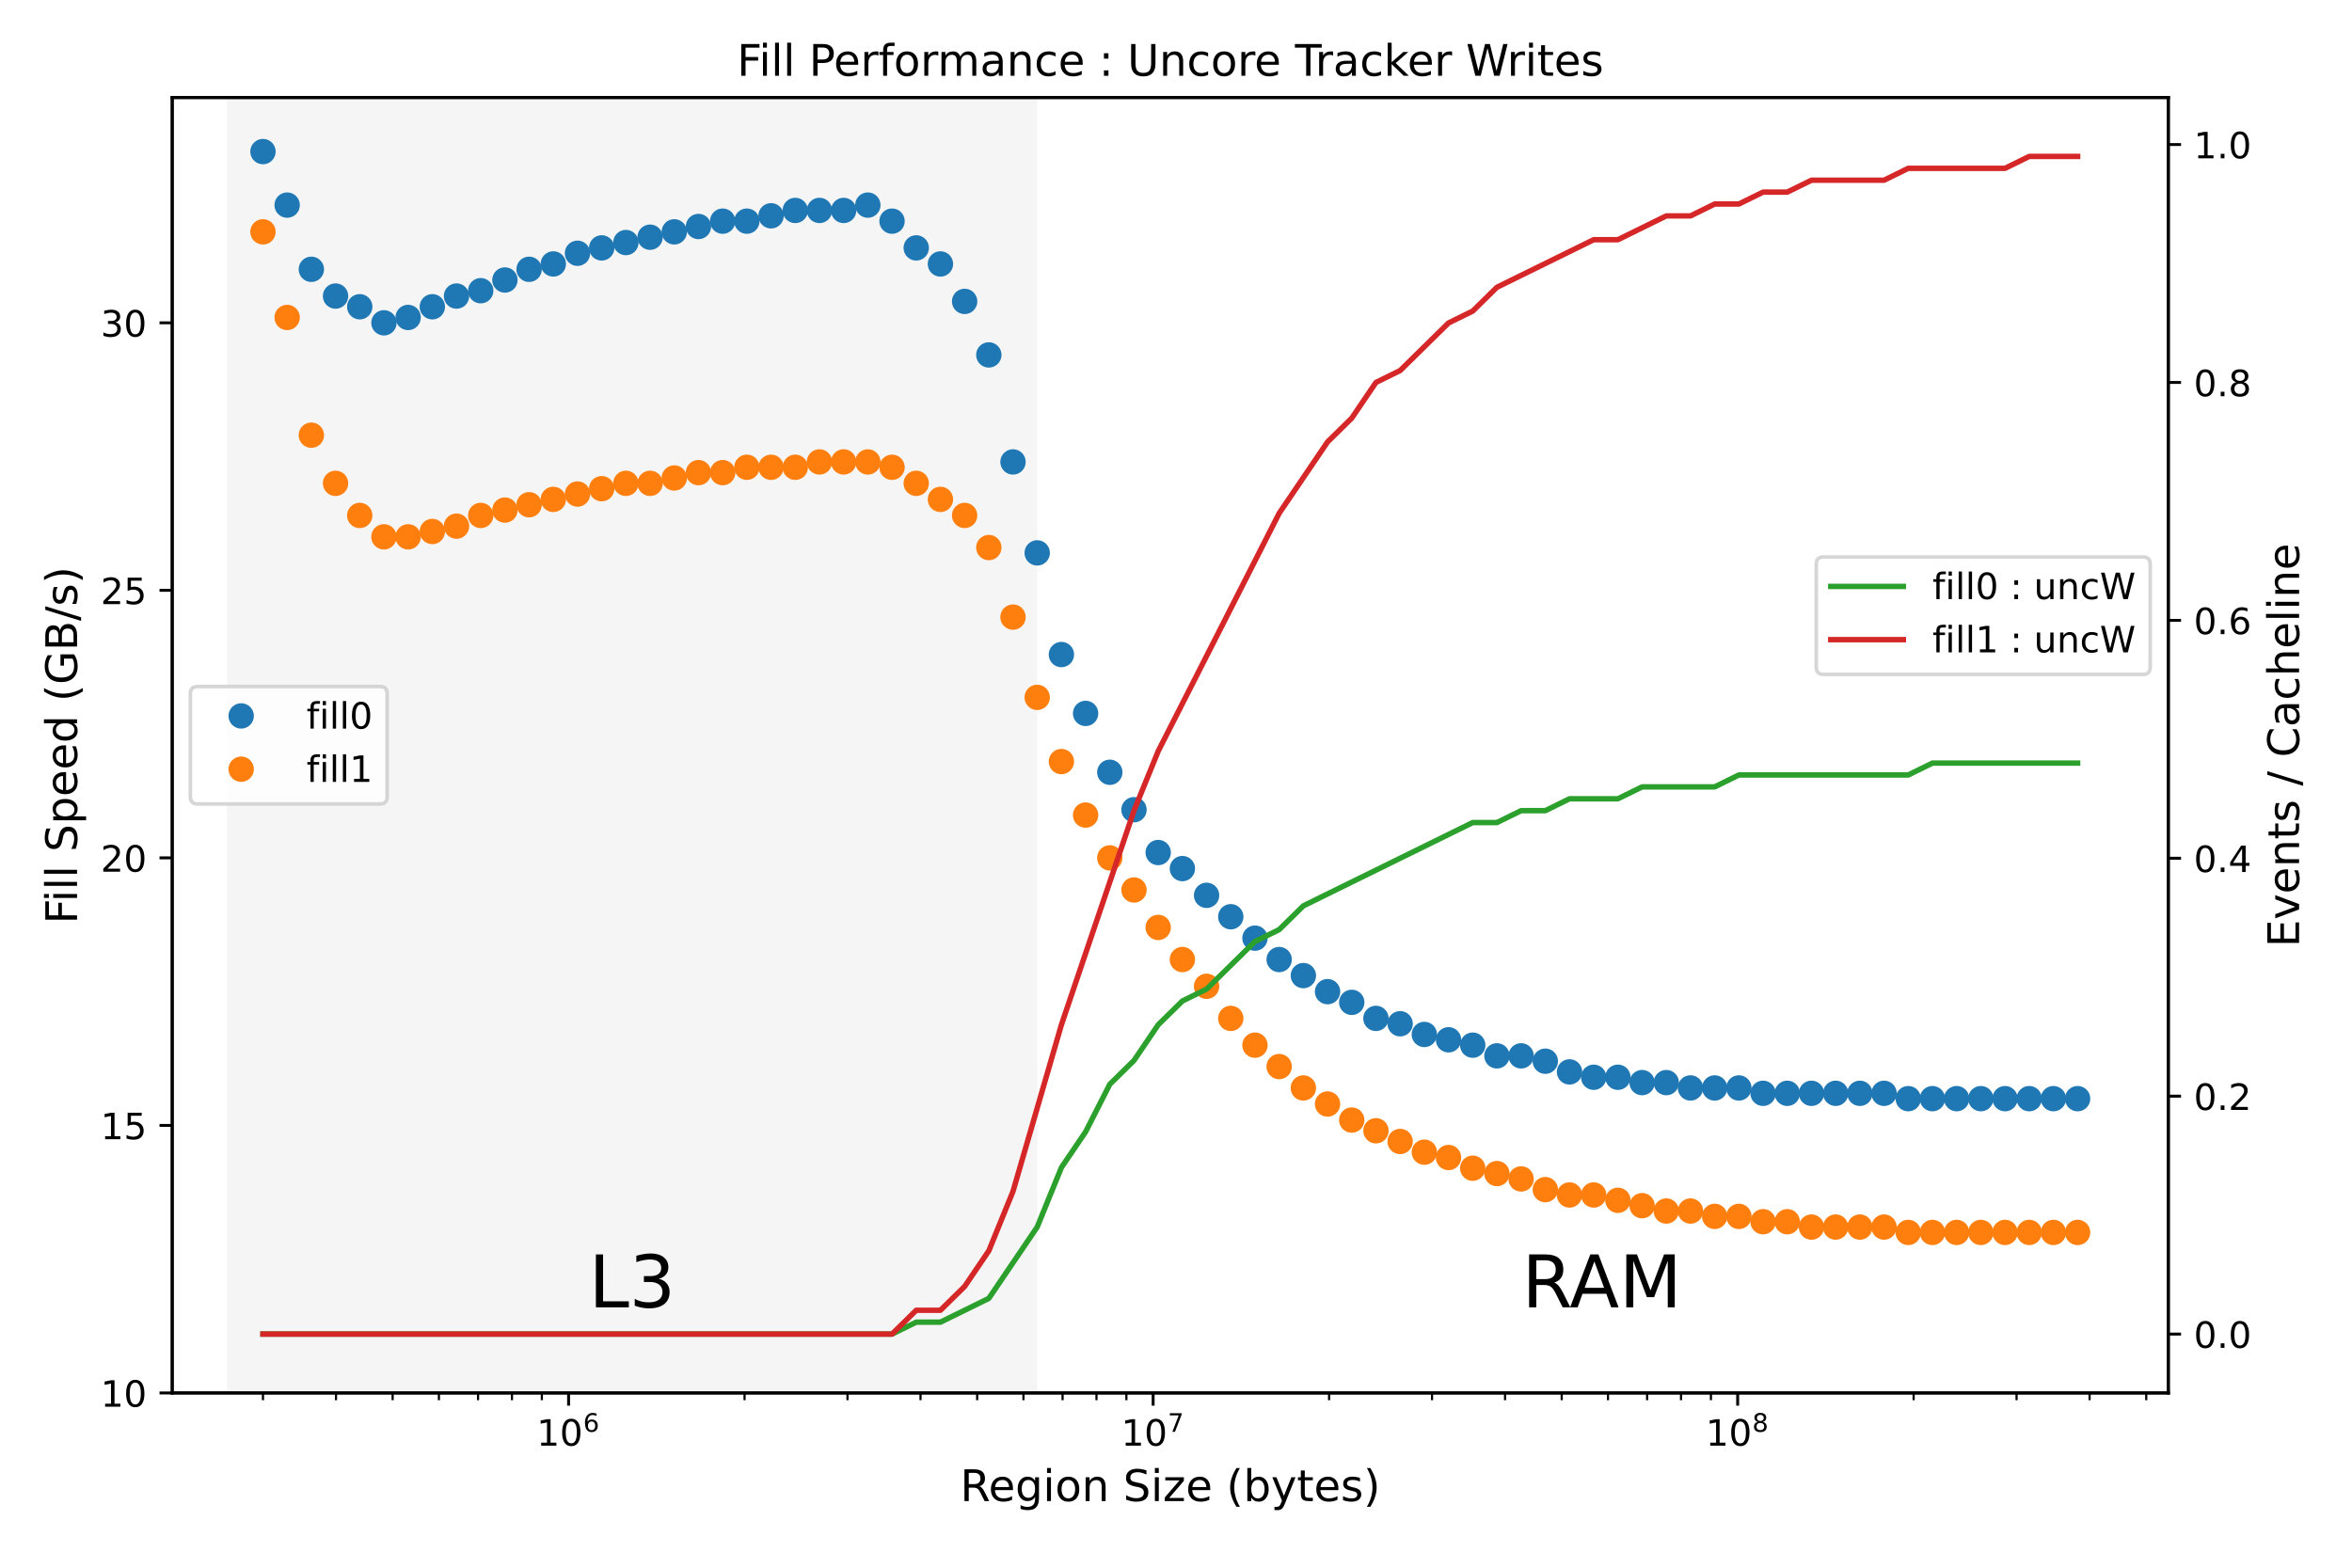 <?xml version="1.0" encoding="utf-8" standalone="no"?>
<!DOCTYPE svg PUBLIC "-//W3C//DTD SVG 1.1//EN"
  "http://www.w3.org/Graphics/SVG/1.1/DTD/svg11.dtd">
<!-- Created with matplotlib (https://matplotlib.org/) -->
<svg height="432pt" version="1.1" viewBox="0 0 648 432" width="648pt" xmlns="http://www.w3.org/2000/svg" xmlns:xlink="http://www.w3.org/1999/xlink">
 <defs>
  <style type="text/css">
*{stroke-linecap:butt;stroke-linejoin:round;}
  </style>
 </defs>
 <g id="figure_1">
  <g id="patch_1">
   <path d="M 0 432 
L 648 432 
L 648 0 
L 0 0 
z
" style="fill:#ffffff;"/>
  </g>
  <g id="axes_1">
   <g id="patch_2">
    <path d="M 47.45 383.848 
L 597.4 383.848 
L 597.4 26.88 
L 47.45 26.88 
z
" style="fill:#ffffff;"/>
   </g>
   <g id="patch_3">
    <path clip-path="url(#pe857b8c734)" d="M 63.014 531.295 
L 285.289 531.295 
L 285.289 26.88 
L 63.014 26.88 
z
" style="fill:#f5f5f5;stroke:#f5f5f5;stroke-linejoin:miter;"/>
   </g>
   <g id="matplotlib.axis_1">
    <g id="xtick_1">
     <g id="line2d_1">
      <defs>
       <path d="M 0 0 
L 0 3.5 
" id="ma299b99b6b" style="stroke:#000000;stroke-width:0.8;"/>
      </defs>
      <g>
       <use style="stroke:#000000;stroke-width:0.8;" x="156.655" xlink:href="#ma299b99b6b" y="383.848"/>
      </g>
     </g>
     <g id="text_1">
      <!-- $\mathdefault{10^{6}}$ -->
      <defs>
       <path d="M 12.406 8.297 
L 28.516 8.297 
L 28.516 63.922 
L 10.984 60.406 
L 10.984 69.391 
L 28.422 72.906 
L 38.281 72.906 
L 38.281 8.297 
L 54.391 8.297 
L 54.391 0 
L 12.406 0 
z
" id="DejaVuSans-49"/>
       <path d="M 31.781 66.406 
Q 24.172 66.406 20.328 58.906 
Q 16.5 51.422 16.5 36.375 
Q 16.5 21.391 20.328 13.891 
Q 24.172 6.391 31.781 6.391 
Q 39.453 6.391 43.281 13.891 
Q 47.125 21.391 47.125 36.375 
Q 47.125 51.422 43.281 58.906 
Q 39.453 66.406 31.781 66.406 
z
M 31.781 74.219 
Q 44.047 74.219 50.516 64.516 
Q 56.984 54.828 56.984 36.375 
Q 56.984 17.969 50.516 8.266 
Q 44.047 -1.422 31.781 -1.422 
Q 19.531 -1.422 13.062 8.266 
Q 6.594 17.969 6.594 36.375 
Q 6.594 54.828 13.062 64.516 
Q 19.531 74.219 31.781 74.219 
z
" id="DejaVuSans-48"/>
       <path d="M 33.016 40.375 
Q 26.375 40.375 22.484 35.828 
Q 18.609 31.297 18.609 23.391 
Q 18.609 15.531 22.484 10.953 
Q 26.375 6.391 33.016 6.391 
Q 39.656 6.391 43.531 10.953 
Q 47.406 15.531 47.406 23.391 
Q 47.406 31.297 43.531 35.828 
Q 39.656 40.375 33.016 40.375 
z
M 52.594 71.297 
L 52.594 62.312 
Q 48.875 64.062 45.094 64.984 
Q 41.312 65.922 37.594 65.922 
Q 27.828 65.922 22.672 59.328 
Q 17.531 52.734 16.797 39.406 
Q 19.672 43.656 24.016 45.922 
Q 28.375 48.188 33.594 48.188 
Q 44.578 48.188 50.953 41.516 
Q 57.328 34.859 57.328 23.391 
Q 57.328 12.156 50.688 5.359 
Q 44.047 -1.422 33.016 -1.422 
Q 20.359 -1.422 13.672 8.266 
Q 6.984 17.969 6.984 36.375 
Q 6.984 53.656 15.188 63.938 
Q 23.391 74.219 37.203 74.219 
Q 40.922 74.219 44.703 73.484 
Q 48.484 72.75 52.594 71.297 
z
" id="DejaVuSans-54"/>
      </defs>
      <g transform="translate(147.855 398.446)scale(0.1 -0.1)">
       <use transform="translate(0 0.766)" xlink:href="#DejaVuSans-49"/>
       <use transform="translate(63.623 0.766)" xlink:href="#DejaVuSans-48"/>
       <use transform="translate(128.203 39.047)scale(0.7)" xlink:href="#DejaVuSans-54"/>
      </g>
     </g>
    </g>
    <g id="xtick_2">
     <g id="line2d_2">
      <g>
       <use style="stroke:#000000;stroke-width:0.8;" x="317.699" xlink:href="#ma299b99b6b" y="383.848"/>
      </g>
     </g>
     <g id="text_2">
      <!-- $\mathdefault{10^{7}}$ -->
      <defs>
       <path d="M 8.203 72.906 
L 55.078 72.906 
L 55.078 68.703 
L 28.609 0 
L 18.312 0 
L 43.219 64.594 
L 8.203 64.594 
z
" id="DejaVuSans-55"/>
      </defs>
      <g transform="translate(308.899 398.446)scale(0.1 -0.1)">
       <use transform="translate(0 0.684)" xlink:href="#DejaVuSans-49"/>
       <use transform="translate(63.623 0.684)" xlink:href="#DejaVuSans-48"/>
       <use transform="translate(128.203 38.966)scale(0.7)" xlink:href="#DejaVuSans-55"/>
      </g>
     </g>
    </g>
    <g id="xtick_3">
     <g id="line2d_3">
      <g>
       <use style="stroke:#000000;stroke-width:0.8;" x="478.744" xlink:href="#ma299b99b6b" y="383.848"/>
      </g>
     </g>
     <g id="text_3">
      <!-- $\mathdefault{10^{8}}$ -->
      <defs>
       <path d="M 31.781 34.625 
Q 24.75 34.625 20.719 30.859 
Q 16.703 27.094 16.703 20.516 
Q 16.703 13.922 20.719 10.156 
Q 24.75 6.391 31.781 6.391 
Q 38.812 6.391 42.859 10.172 
Q 46.922 13.969 46.922 20.516 
Q 46.922 27.094 42.891 30.859 
Q 38.875 34.625 31.781 34.625 
z
M 21.922 38.812 
Q 15.578 40.375 12.031 44.719 
Q 8.5 49.078 8.5 55.328 
Q 8.5 64.062 14.719 69.141 
Q 20.953 74.219 31.781 74.219 
Q 42.672 74.219 48.875 69.141 
Q 55.078 64.062 55.078 55.328 
Q 55.078 49.078 51.531 44.719 
Q 48 40.375 41.703 38.812 
Q 48.828 37.156 52.797 32.312 
Q 56.781 27.484 56.781 20.516 
Q 56.781 9.906 50.312 4.234 
Q 43.844 -1.422 31.781 -1.422 
Q 19.734 -1.422 13.25 4.234 
Q 6.781 9.906 6.781 20.516 
Q 6.781 27.484 10.781 32.312 
Q 14.797 37.156 21.922 38.812 
z
M 18.312 54.391 
Q 18.312 48.734 21.844 45.562 
Q 25.391 42.391 31.781 42.391 
Q 38.141 42.391 41.719 45.562 
Q 45.312 48.734 45.312 54.391 
Q 45.312 60.062 41.719 63.234 
Q 38.141 66.406 31.781 66.406 
Q 25.391 66.406 21.844 63.234 
Q 18.312 60.062 18.312 54.391 
z
" id="DejaVuSans-56"/>
      </defs>
      <g transform="translate(469.944 398.446)scale(0.1 -0.1)">
       <use transform="translate(0 0.766)" xlink:href="#DejaVuSans-49"/>
       <use transform="translate(63.623 0.766)" xlink:href="#DejaVuSans-48"/>
       <use transform="translate(128.203 39.047)scale(0.7)" xlink:href="#DejaVuSans-56"/>
      </g>
     </g>
    </g>
    <g id="xtick_4">
     <g id="line2d_4">
      <defs>
       <path d="M 0 0 
L 0 2 
" id="medf15b063e" style="stroke:#000000;stroke-width:0.6;"/>
      </defs>
      <g>
       <use style="stroke:#000000;stroke-width:0.6;" x="72.448" xlink:href="#medf15b063e" y="383.848"/>
      </g>
     </g>
    </g>
    <g id="xtick_5">
     <g id="line2d_5">
      <g>
       <use style="stroke:#000000;stroke-width:0.6;" x="92.568" xlink:href="#medf15b063e" y="383.848"/>
      </g>
     </g>
    </g>
    <g id="xtick_6">
     <g id="line2d_6">
      <g>
       <use style="stroke:#000000;stroke-width:0.6;" x="108.175" xlink:href="#medf15b063e" y="383.848"/>
      </g>
     </g>
    </g>
    <g id="xtick_7">
     <g id="line2d_7">
      <g>
       <use style="stroke:#000000;stroke-width:0.6;" x="120.927" xlink:href="#medf15b063e" y="383.848"/>
      </g>
     </g>
    </g>
    <g id="xtick_8">
     <g id="line2d_8">
      <g>
       <use style="stroke:#000000;stroke-width:0.6;" x="131.708" xlink:href="#medf15b063e" y="383.848"/>
      </g>
     </g>
    </g>
    <g id="xtick_9">
     <g id="line2d_9">
      <g>
       <use style="stroke:#000000;stroke-width:0.6;" x="141.048" xlink:href="#medf15b063e" y="383.848"/>
      </g>
     </g>
    </g>
    <g id="xtick_10">
     <g id="line2d_10">
      <g>
       <use style="stroke:#000000;stroke-width:0.6;" x="149.286" xlink:href="#medf15b063e" y="383.848"/>
      </g>
     </g>
    </g>
    <g id="xtick_11">
     <g id="line2d_11">
      <g>
       <use style="stroke:#000000;stroke-width:0.6;" x="205.134" xlink:href="#medf15b063e" y="383.848"/>
      </g>
     </g>
    </g>
    <g id="xtick_12">
     <g id="line2d_12">
      <g>
       <use style="stroke:#000000;stroke-width:0.6;" x="233.492" xlink:href="#medf15b063e" y="383.848"/>
      </g>
     </g>
    </g>
    <g id="xtick_13">
     <g id="line2d_13">
      <g>
       <use style="stroke:#000000;stroke-width:0.6;" x="253.613" xlink:href="#medf15b063e" y="383.848"/>
      </g>
     </g>
    </g>
    <g id="xtick_14">
     <g id="line2d_14">
      <g>
       <use style="stroke:#000000;stroke-width:0.6;" x="269.22" xlink:href="#medf15b063e" y="383.848"/>
      </g>
     </g>
    </g>
    <g id="xtick_15">
     <g id="line2d_15">
      <g>
       <use style="stroke:#000000;stroke-width:0.6;" x="281.972" xlink:href="#medf15b063e" y="383.848"/>
      </g>
     </g>
    </g>
    <g id="xtick_16">
     <g id="line2d_16">
      <g>
       <use style="stroke:#000000;stroke-width:0.6;" x="292.753" xlink:href="#medf15b063e" y="383.848"/>
      </g>
     </g>
    </g>
    <g id="xtick_17">
     <g id="line2d_17">
      <g>
       <use style="stroke:#000000;stroke-width:0.6;" x="302.092" xlink:href="#medf15b063e" y="383.848"/>
      </g>
     </g>
    </g>
    <g id="xtick_18">
     <g id="line2d_18">
      <g>
       <use style="stroke:#000000;stroke-width:0.6;" x="310.33" xlink:href="#medf15b063e" y="383.848"/>
      </g>
     </g>
    </g>
    <g id="xtick_19">
     <g id="line2d_19">
      <g>
       <use style="stroke:#000000;stroke-width:0.6;" x="366.178" xlink:href="#medf15b063e" y="383.848"/>
      </g>
     </g>
    </g>
    <g id="xtick_20">
     <g id="line2d_20">
      <g>
       <use style="stroke:#000000;stroke-width:0.6;" x="394.537" xlink:href="#medf15b063e" y="383.848"/>
      </g>
     </g>
    </g>
    <g id="xtick_21">
     <g id="line2d_21">
      <g>
       <use style="stroke:#000000;stroke-width:0.6;" x="414.658" xlink:href="#medf15b063e" y="383.848"/>
      </g>
     </g>
    </g>
    <g id="xtick_22">
     <g id="line2d_22">
      <g>
       <use style="stroke:#000000;stroke-width:0.6;" x="430.264" xlink:href="#medf15b063e" y="383.848"/>
      </g>
     </g>
    </g>
    <g id="xtick_23">
     <g id="line2d_23">
      <g>
       <use style="stroke:#000000;stroke-width:0.6;" x="443.016" xlink:href="#medf15b063e" y="383.848"/>
      </g>
     </g>
    </g>
    <g id="xtick_24">
     <g id="line2d_24">
      <g>
       <use style="stroke:#000000;stroke-width:0.6;" x="453.798" xlink:href="#medf15b063e" y="383.848"/>
      </g>
     </g>
    </g>
    <g id="xtick_25">
     <g id="line2d_25">
      <g>
       <use style="stroke:#000000;stroke-width:0.6;" x="463.137" xlink:href="#medf15b063e" y="383.848"/>
      </g>
     </g>
    </g>
    <g id="xtick_26">
     <g id="line2d_26">
      <g>
       <use style="stroke:#000000;stroke-width:0.6;" x="471.375" xlink:href="#medf15b063e" y="383.848"/>
      </g>
     </g>
    </g>
    <g id="xtick_27">
     <g id="line2d_27">
      <g>
       <use style="stroke:#000000;stroke-width:0.6;" x="527.223" xlink:href="#medf15b063e" y="383.848"/>
      </g>
     </g>
    </g>
    <g id="xtick_28">
     <g id="line2d_28">
      <g>
       <use style="stroke:#000000;stroke-width:0.6;" x="555.582" xlink:href="#medf15b063e" y="383.848"/>
      </g>
     </g>
    </g>
    <g id="xtick_29">
     <g id="line2d_29">
      <g>
       <use style="stroke:#000000;stroke-width:0.6;" x="575.702" xlink:href="#medf15b063e" y="383.848"/>
      </g>
     </g>
    </g>
    <g id="xtick_30">
     <g id="line2d_30">
      <g>
       <use style="stroke:#000000;stroke-width:0.6;" x="591.309" xlink:href="#medf15b063e" y="383.848"/>
      </g>
     </g>
    </g>
    <g id="text_4">
     <!-- Region Size (bytes) -->
     <defs>
      <path d="M 44.391 34.188 
Q 47.562 33.109 50.562 29.594 
Q 53.562 26.078 56.594 19.922 
L 66.609 0 
L 56 0 
L 46.688 18.703 
Q 43.062 26.031 39.672 28.422 
Q 36.281 30.812 30.422 30.812 
L 19.672 30.812 
L 19.672 0 
L 9.812 0 
L 9.812 72.906 
L 32.078 72.906 
Q 44.578 72.906 50.734 67.672 
Q 56.891 62.453 56.891 51.906 
Q 56.891 45.016 53.688 40.469 
Q 50.484 35.938 44.391 34.188 
z
M 19.672 64.797 
L 19.672 38.922 
L 32.078 38.922 
Q 39.203 38.922 42.844 42.219 
Q 46.484 45.516 46.484 51.906 
Q 46.484 58.297 42.844 61.547 
Q 39.203 64.797 32.078 64.797 
z
" id="DejaVuSans-82"/>
      <path d="M 56.203 29.594 
L 56.203 25.203 
L 14.891 25.203 
Q 15.484 15.922 20.484 11.062 
Q 25.484 6.203 34.422 6.203 
Q 39.594 6.203 44.453 7.469 
Q 49.312 8.734 54.109 11.281 
L 54.109 2.781 
Q 49.266 0.734 44.188 -0.344 
Q 39.109 -1.422 33.891 -1.422 
Q 20.797 -1.422 13.156 6.188 
Q 5.516 13.812 5.516 26.812 
Q 5.516 40.234 12.766 48.109 
Q 20.016 56 32.328 56 
Q 43.359 56 49.781 48.891 
Q 56.203 41.797 56.203 29.594 
z
M 47.219 32.234 
Q 47.125 39.594 43.094 43.984 
Q 39.062 48.391 32.422 48.391 
Q 24.906 48.391 20.391 44.141 
Q 15.875 39.891 15.188 32.172 
z
" id="DejaVuSans-101"/>
      <path d="M 45.406 27.984 
Q 45.406 37.75 41.375 43.109 
Q 37.359 48.484 30.078 48.484 
Q 22.859 48.484 18.828 43.109 
Q 14.797 37.75 14.797 27.984 
Q 14.797 18.266 18.828 12.891 
Q 22.859 7.516 30.078 7.516 
Q 37.359 7.516 41.375 12.891 
Q 45.406 18.266 45.406 27.984 
z
M 54.391 6.781 
Q 54.391 -7.172 48.188 -13.984 
Q 42 -20.797 29.203 -20.797 
Q 24.469 -20.797 20.266 -20.094 
Q 16.062 -19.391 12.109 -17.922 
L 12.109 -9.188 
Q 16.062 -11.328 19.922 -12.344 
Q 23.781 -13.375 27.781 -13.375 
Q 36.625 -13.375 41.016 -8.766 
Q 45.406 -4.156 45.406 5.172 
L 45.406 9.625 
Q 42.625 4.781 38.281 2.391 
Q 33.938 0 27.875 0 
Q 17.828 0 11.672 7.656 
Q 5.516 15.328 5.516 27.984 
Q 5.516 40.672 11.672 48.328 
Q 17.828 56 27.875 56 
Q 33.938 56 38.281 53.609 
Q 42.625 51.219 45.406 46.391 
L 45.406 54.688 
L 54.391 54.688 
z
" id="DejaVuSans-103"/>
      <path d="M 9.422 54.688 
L 18.406 54.688 
L 18.406 0 
L 9.422 0 
z
M 9.422 75.984 
L 18.406 75.984 
L 18.406 64.594 
L 9.422 64.594 
z
" id="DejaVuSans-105"/>
      <path d="M 30.609 48.391 
Q 23.391 48.391 19.188 42.75 
Q 14.984 37.109 14.984 27.297 
Q 14.984 17.484 19.156 11.844 
Q 23.344 6.203 30.609 6.203 
Q 37.797 6.203 41.984 11.859 
Q 46.188 17.531 46.188 27.297 
Q 46.188 37.016 41.984 42.703 
Q 37.797 48.391 30.609 48.391 
z
M 30.609 56 
Q 42.328 56 49.016 48.375 
Q 55.719 40.766 55.719 27.297 
Q 55.719 13.875 49.016 6.219 
Q 42.328 -1.422 30.609 -1.422 
Q 18.844 -1.422 12.172 6.219 
Q 5.516 13.875 5.516 27.297 
Q 5.516 40.766 12.172 48.375 
Q 18.844 56 30.609 56 
z
" id="DejaVuSans-111"/>
      <path d="M 54.891 33.016 
L 54.891 0 
L 45.906 0 
L 45.906 32.719 
Q 45.906 40.484 42.875 44.328 
Q 39.844 48.188 33.797 48.188 
Q 26.516 48.188 22.312 43.547 
Q 18.109 38.922 18.109 30.906 
L 18.109 0 
L 9.078 0 
L 9.078 54.688 
L 18.109 54.688 
L 18.109 46.188 
Q 21.344 51.125 25.703 53.562 
Q 30.078 56 35.797 56 
Q 45.219 56 50.047 50.172 
Q 54.891 44.344 54.891 33.016 
z
" id="DejaVuSans-110"/>
      <path id="DejaVuSans-32"/>
      <path d="M 53.516 70.516 
L 53.516 60.891 
Q 47.906 63.578 42.922 64.891 
Q 37.938 66.219 33.297 66.219 
Q 25.25 66.219 20.875 63.094 
Q 16.5 59.969 16.5 54.203 
Q 16.5 49.359 19.406 46.891 
Q 22.312 44.438 30.422 42.922 
L 36.375 41.703 
Q 47.406 39.594 52.656 34.297 
Q 57.906 29 57.906 20.125 
Q 57.906 9.516 50.797 4.047 
Q 43.703 -1.422 29.984 -1.422 
Q 24.812 -1.422 18.969 -0.25 
Q 13.141 0.922 6.891 3.219 
L 6.891 13.375 
Q 12.891 10.016 18.656 8.297 
Q 24.422 6.594 29.984 6.594 
Q 38.422 6.594 43.016 9.906 
Q 47.609 13.234 47.609 19.391 
Q 47.609 24.75 44.312 27.781 
Q 41.016 30.812 33.5 32.328 
L 27.484 33.5 
Q 16.453 35.688 11.516 40.375 
Q 6.594 45.062 6.594 53.422 
Q 6.594 63.094 13.406 68.656 
Q 20.219 74.219 32.172 74.219 
Q 37.312 74.219 42.625 73.281 
Q 47.953 72.359 53.516 70.516 
z
" id="DejaVuSans-83"/>
      <path d="M 5.516 54.688 
L 48.188 54.688 
L 48.188 46.484 
L 14.406 7.172 
L 48.188 7.172 
L 48.188 0 
L 4.297 0 
L 4.297 8.203 
L 38.094 47.516 
L 5.516 47.516 
z
" id="DejaVuSans-122"/>
      <path d="M 31 75.875 
Q 24.469 64.656 21.281 53.656 
Q 18.109 42.672 18.109 31.391 
Q 18.109 20.125 21.312 9.062 
Q 24.516 -2 31 -13.188 
L 23.188 -13.188 
Q 15.875 -1.703 12.234 9.375 
Q 8.594 20.453 8.594 31.391 
Q 8.594 42.281 12.203 53.312 
Q 15.828 64.359 23.188 75.875 
z
" id="DejaVuSans-40"/>
      <path d="M 48.688 27.297 
Q 48.688 37.203 44.609 42.844 
Q 40.531 48.484 33.406 48.484 
Q 26.266 48.484 22.188 42.844 
Q 18.109 37.203 18.109 27.297 
Q 18.109 17.391 22.188 11.75 
Q 26.266 6.109 33.406 6.109 
Q 40.531 6.109 44.609 11.75 
Q 48.688 17.391 48.688 27.297 
z
M 18.109 46.391 
Q 20.953 51.266 25.266 53.625 
Q 29.594 56 35.594 56 
Q 45.562 56 51.781 48.094 
Q 58.016 40.188 58.016 27.297 
Q 58.016 14.406 51.781 6.484 
Q 45.562 -1.422 35.594 -1.422 
Q 29.594 -1.422 25.266 0.953 
Q 20.953 3.328 18.109 8.203 
L 18.109 0 
L 9.078 0 
L 9.078 75.984 
L 18.109 75.984 
z
" id="DejaVuSans-98"/>
      <path d="M 32.172 -5.078 
Q 28.375 -14.844 24.75 -17.812 
Q 21.141 -20.797 15.094 -20.797 
L 7.906 -20.797 
L 7.906 -13.281 
L 13.188 -13.281 
Q 16.891 -13.281 18.938 -11.516 
Q 21 -9.766 23.484 -3.219 
L 25.094 0.875 
L 2.984 54.688 
L 12.5 54.688 
L 29.594 11.922 
L 46.688 54.688 
L 56.203 54.688 
z
" id="DejaVuSans-121"/>
      <path d="M 18.312 70.219 
L 18.312 54.688 
L 36.812 54.688 
L 36.812 47.703 
L 18.312 47.703 
L 18.312 18.016 
Q 18.312 11.328 20.141 9.422 
Q 21.969 7.516 27.594 7.516 
L 36.812 7.516 
L 36.812 0 
L 27.594 0 
Q 17.188 0 13.234 3.875 
Q 9.281 7.766 9.281 18.016 
L 9.281 47.703 
L 2.688 47.703 
L 2.688 54.688 
L 9.281 54.688 
L 9.281 70.219 
z
" id="DejaVuSans-116"/>
      <path d="M 44.281 53.078 
L 44.281 44.578 
Q 40.484 46.531 36.375 47.5 
Q 32.281 48.484 27.875 48.484 
Q 21.188 48.484 17.844 46.438 
Q 14.5 44.391 14.5 40.281 
Q 14.5 37.156 16.891 35.375 
Q 19.281 33.594 26.516 31.984 
L 29.594 31.297 
Q 39.156 29.25 43.188 25.516 
Q 47.219 21.781 47.219 15.094 
Q 47.219 7.469 41.188 3.016 
Q 35.156 -1.422 24.609 -1.422 
Q 20.219 -1.422 15.453 -0.562 
Q 10.688 0.297 5.422 2 
L 5.422 11.281 
Q 10.406 8.688 15.234 7.391 
Q 20.062 6.109 24.812 6.109 
Q 31.156 6.109 34.562 8.281 
Q 37.984 10.453 37.984 14.406 
Q 37.984 18.062 35.516 20.016 
Q 33.062 21.969 24.703 23.781 
L 21.578 24.516 
Q 13.234 26.266 9.516 29.906 
Q 5.812 33.547 5.812 39.891 
Q 5.812 47.609 11.281 51.797 
Q 16.75 56 26.812 56 
Q 31.781 56 36.172 55.266 
Q 40.578 54.547 44.281 53.078 
z
" id="DejaVuSans-115"/>
      <path d="M 8.016 75.875 
L 15.828 75.875 
Q 23.141 64.359 26.781 53.312 
Q 30.422 42.281 30.422 31.391 
Q 30.422 20.453 26.781 9.375 
Q 23.141 -1.703 15.828 -13.188 
L 8.016 -13.188 
Q 14.5 -2 17.703 9.062 
Q 20.906 20.125 20.906 31.391 
Q 20.906 42.672 17.703 53.656 
Q 14.5 64.656 8.016 75.875 
z
" id="DejaVuSans-41"/>
     </defs>
     <g transform="translate(264.542 413.644)scale(0.12 -0.12)">
      <use xlink:href="#DejaVuSans-82"/>
      <use x="64.982" xlink:href="#DejaVuSans-101"/>
      <use x="126.506" xlink:href="#DejaVuSans-103"/>
      <use x="189.982" xlink:href="#DejaVuSans-105"/>
      <use x="217.766" xlink:href="#DejaVuSans-111"/>
      <use x="278.947" xlink:href="#DejaVuSans-110"/>
      <use x="342.326" xlink:href="#DejaVuSans-32"/>
      <use x="374.113" xlink:href="#DejaVuSans-83"/>
      <use x="437.59" xlink:href="#DejaVuSans-105"/>
      <use x="465.373" xlink:href="#DejaVuSans-122"/>
      <use x="517.863" xlink:href="#DejaVuSans-101"/>
      <use x="579.387" xlink:href="#DejaVuSans-32"/>
      <use x="611.174" xlink:href="#DejaVuSans-40"/>
      <use x="650.188" xlink:href="#DejaVuSans-98"/>
      <use x="713.664" xlink:href="#DejaVuSans-121"/>
      <use x="772.844" xlink:href="#DejaVuSans-116"/>
      <use x="812.053" xlink:href="#DejaVuSans-101"/>
      <use x="873.576" xlink:href="#DejaVuSans-115"/>
      <use x="925.676" xlink:href="#DejaVuSans-41"/>
     </g>
    </g>
   </g>
   <g id="matplotlib.axis_2">
    <g id="ytick_1">
     <g id="line2d_31">
      <defs>
       <path d="M 0 0 
L -3.5 0 
" id="m431841d679" style="stroke:#000000;stroke-width:0.8;"/>
      </defs>
      <g>
       <use style="stroke:#000000;stroke-width:0.8;" x="47.45" xlink:href="#m431841d679" y="383.848"/>
      </g>
     </g>
     <g id="text_5">
      <!-- 10 -->
      <g transform="translate(27.725 387.647)scale(0.1 -0.1)">
       <use xlink:href="#DejaVuSans-49"/>
       <use x="63.623" xlink:href="#DejaVuSans-48"/>
      </g>
     </g>
    </g>
    <g id="ytick_2">
     <g id="line2d_32">
      <g>
       <use style="stroke:#000000;stroke-width:0.8;" x="47.45" xlink:href="#m431841d679" y="310.125"/>
      </g>
     </g>
     <g id="text_6">
      <!-- 15 -->
      <defs>
       <path d="M 10.797 72.906 
L 49.516 72.906 
L 49.516 64.594 
L 19.828 64.594 
L 19.828 46.734 
Q 21.969 47.469 24.109 47.828 
Q 26.266 48.188 28.422 48.188 
Q 40.625 48.188 47.75 41.5 
Q 54.891 34.812 54.891 23.391 
Q 54.891 11.625 47.562 5.094 
Q 40.234 -1.422 26.906 -1.422 
Q 22.312 -1.422 17.547 -0.641 
Q 12.797 0.141 7.719 1.703 
L 7.719 11.625 
Q 12.109 9.234 16.797 8.062 
Q 21.484 6.891 26.703 6.891 
Q 35.156 6.891 40.078 11.328 
Q 45.016 15.766 45.016 23.391 
Q 45.016 31 40.078 35.438 
Q 35.156 39.891 26.703 39.891 
Q 22.75 39.891 18.812 39.016 
Q 14.891 38.141 10.797 36.281 
z
" id="DejaVuSans-53"/>
      </defs>
      <g transform="translate(27.725 313.924)scale(0.1 -0.1)">
       <use xlink:href="#DejaVuSans-49"/>
       <use x="63.623" xlink:href="#DejaVuSans-53"/>
      </g>
     </g>
    </g>
    <g id="ytick_3">
     <g id="line2d_33">
      <g>
       <use style="stroke:#000000;stroke-width:0.8;" x="47.45" xlink:href="#m431841d679" y="236.401"/>
      </g>
     </g>
     <g id="text_7">
      <!-- 20 -->
      <defs>
       <path d="M 19.188 8.297 
L 53.609 8.297 
L 53.609 0 
L 7.328 0 
L 7.328 8.297 
Q 12.938 14.109 22.625 23.891 
Q 32.328 33.688 34.812 36.531 
Q 39.547 41.844 41.422 45.531 
Q 43.312 49.219 43.312 52.781 
Q 43.312 58.594 39.234 62.25 
Q 35.156 65.922 28.609 65.922 
Q 23.969 65.922 18.812 64.312 
Q 13.672 62.703 7.812 59.422 
L 7.812 69.391 
Q 13.766 71.781 18.938 73 
Q 24.125 74.219 28.422 74.219 
Q 39.75 74.219 46.484 68.547 
Q 53.219 62.891 53.219 53.422 
Q 53.219 48.922 51.531 44.891 
Q 49.859 40.875 45.406 35.406 
Q 44.188 33.984 37.641 27.219 
Q 31.109 20.453 19.188 8.297 
z
" id="DejaVuSans-50"/>
      </defs>
      <g transform="translate(27.725 240.201)scale(0.1 -0.1)">
       <use xlink:href="#DejaVuSans-50"/>
       <use x="63.623" xlink:href="#DejaVuSans-48"/>
      </g>
     </g>
    </g>
    <g id="ytick_4">
     <g id="line2d_34">
      <g>
       <use style="stroke:#000000;stroke-width:0.8;" x="47.45" xlink:href="#m431841d679" y="162.678"/>
      </g>
     </g>
     <g id="text_8">
      <!-- 25 -->
      <g transform="translate(27.725 166.477)scale(0.1 -0.1)">
       <use xlink:href="#DejaVuSans-50"/>
       <use x="63.623" xlink:href="#DejaVuSans-53"/>
      </g>
     </g>
    </g>
    <g id="ytick_5">
     <g id="line2d_35">
      <g>
       <use style="stroke:#000000;stroke-width:0.8;" x="47.45" xlink:href="#m431841d679" y="88.955"/>
      </g>
     </g>
     <g id="text_9">
      <!-- 30 -->
      <defs>
       <path d="M 40.578 39.312 
Q 47.656 37.797 51.625 33 
Q 55.609 28.219 55.609 21.188 
Q 55.609 10.406 48.188 4.484 
Q 40.766 -1.422 27.094 -1.422 
Q 22.516 -1.422 17.656 -0.516 
Q 12.797 0.391 7.625 2.203 
L 7.625 11.719 
Q 11.719 9.328 16.594 8.109 
Q 21.484 6.891 26.812 6.891 
Q 36.078 6.891 40.938 10.547 
Q 45.797 14.203 45.797 21.188 
Q 45.797 27.641 41.281 31.266 
Q 36.766 34.906 28.719 34.906 
L 20.219 34.906 
L 20.219 43.016 
L 29.109 43.016 
Q 36.375 43.016 40.234 45.922 
Q 44.094 48.828 44.094 54.297 
Q 44.094 59.906 40.109 62.906 
Q 36.141 65.922 28.719 65.922 
Q 24.656 65.922 20.016 65.031 
Q 15.375 64.156 9.812 62.312 
L 9.812 71.094 
Q 15.438 72.656 20.344 73.438 
Q 25.25 74.219 29.594 74.219 
Q 40.828 74.219 47.359 69.109 
Q 53.906 64.016 53.906 55.328 
Q 53.906 49.266 50.438 45.094 
Q 46.969 40.922 40.578 39.312 
z
" id="DejaVuSans-51"/>
      </defs>
      <g transform="translate(27.725 92.754)scale(0.1 -0.1)">
       <use xlink:href="#DejaVuSans-51"/>
       <use x="63.623" xlink:href="#DejaVuSans-48"/>
      </g>
     </g>
    </g>
    <g id="text_10">
     <!-- Fill Speed (GB/s) -->
     <defs>
      <path d="M 9.812 72.906 
L 51.703 72.906 
L 51.703 64.594 
L 19.672 64.594 
L 19.672 43.109 
L 48.578 43.109 
L 48.578 34.812 
L 19.672 34.812 
L 19.672 0 
L 9.812 0 
z
" id="DejaVuSans-70"/>
      <path d="M 9.422 75.984 
L 18.406 75.984 
L 18.406 0 
L 9.422 0 
z
" id="DejaVuSans-108"/>
      <path d="M 18.109 8.203 
L 18.109 -20.797 
L 9.078 -20.797 
L 9.078 54.688 
L 18.109 54.688 
L 18.109 46.391 
Q 20.953 51.266 25.266 53.625 
Q 29.594 56 35.594 56 
Q 45.562 56 51.781 48.094 
Q 58.016 40.188 58.016 27.297 
Q 58.016 14.406 51.781 6.484 
Q 45.562 -1.422 35.594 -1.422 
Q 29.594 -1.422 25.266 0.953 
Q 20.953 3.328 18.109 8.203 
z
M 48.688 27.297 
Q 48.688 37.203 44.609 42.844 
Q 40.531 48.484 33.406 48.484 
Q 26.266 48.484 22.188 42.844 
Q 18.109 37.203 18.109 27.297 
Q 18.109 17.391 22.188 11.75 
Q 26.266 6.109 33.406 6.109 
Q 40.531 6.109 44.609 11.75 
Q 48.688 17.391 48.688 27.297 
z
" id="DejaVuSans-112"/>
      <path d="M 45.406 46.391 
L 45.406 75.984 
L 54.391 75.984 
L 54.391 0 
L 45.406 0 
L 45.406 8.203 
Q 42.578 3.328 38.25 0.953 
Q 33.938 -1.422 27.875 -1.422 
Q 17.969 -1.422 11.734 6.484 
Q 5.516 14.406 5.516 27.297 
Q 5.516 40.188 11.734 48.094 
Q 17.969 56 27.875 56 
Q 33.938 56 38.25 53.625 
Q 42.578 51.266 45.406 46.391 
z
M 14.797 27.297 
Q 14.797 17.391 18.875 11.75 
Q 22.953 6.109 30.078 6.109 
Q 37.203 6.109 41.297 11.75 
Q 45.406 17.391 45.406 27.297 
Q 45.406 37.203 41.297 42.844 
Q 37.203 48.484 30.078 48.484 
Q 22.953 48.484 18.875 42.844 
Q 14.797 37.203 14.797 27.297 
z
" id="DejaVuSans-100"/>
      <path d="M 59.516 10.406 
L 59.516 29.984 
L 43.406 29.984 
L 43.406 38.094 
L 69.281 38.094 
L 69.281 6.781 
Q 63.578 2.734 56.688 0.656 
Q 49.812 -1.422 42 -1.422 
Q 24.906 -1.422 15.25 8.562 
Q 5.609 18.562 5.609 36.375 
Q 5.609 54.25 15.25 64.234 
Q 24.906 74.219 42 74.219 
Q 49.125 74.219 55.547 72.453 
Q 61.969 70.703 67.391 67.281 
L 67.391 56.781 
Q 61.922 61.422 55.766 63.766 
Q 49.609 66.109 42.828 66.109 
Q 29.438 66.109 22.719 58.641 
Q 16.016 51.172 16.016 36.375 
Q 16.016 21.625 22.719 14.156 
Q 29.438 6.688 42.828 6.688 
Q 48.047 6.688 52.141 7.594 
Q 56.25 8.5 59.516 10.406 
z
" id="DejaVuSans-71"/>
      <path d="M 19.672 34.812 
L 19.672 8.109 
L 35.5 8.109 
Q 43.453 8.109 47.281 11.406 
Q 51.125 14.703 51.125 21.484 
Q 51.125 28.328 47.281 31.562 
Q 43.453 34.812 35.5 34.812 
z
M 19.672 64.797 
L 19.672 42.828 
L 34.281 42.828 
Q 41.5 42.828 45.031 45.531 
Q 48.578 48.25 48.578 53.812 
Q 48.578 59.328 45.031 62.062 
Q 41.5 64.797 34.281 64.797 
z
M 9.812 72.906 
L 35.016 72.906 
Q 46.297 72.906 52.391 68.219 
Q 58.5 63.531 58.5 54.891 
Q 58.5 48.188 55.375 44.234 
Q 52.25 40.281 46.188 39.312 
Q 53.469 37.75 57.5 32.781 
Q 61.531 27.828 61.531 20.406 
Q 61.531 10.641 54.891 5.312 
Q 48.25 0 35.984 0 
L 9.812 0 
z
" id="DejaVuSans-66"/>
      <path d="M 25.391 72.906 
L 33.688 72.906 
L 8.297 -9.281 
L 0 -9.281 
z
" id="DejaVuSans-47"/>
     </defs>
     <g transform="translate(21.229 254.6)rotate(-90)scale(0.12 -0.12)">
      <use xlink:href="#DejaVuSans-70"/>
      <use x="50.27" xlink:href="#DejaVuSans-105"/>
      <use x="78.053" xlink:href="#DejaVuSans-108"/>
      <use x="105.836" xlink:href="#DejaVuSans-108"/>
      <use x="133.619" xlink:href="#DejaVuSans-32"/>
      <use x="165.406" xlink:href="#DejaVuSans-83"/>
      <use x="228.883" xlink:href="#DejaVuSans-112"/>
      <use x="292.359" xlink:href="#DejaVuSans-101"/>
      <use x="353.883" xlink:href="#DejaVuSans-101"/>
      <use x="415.406" xlink:href="#DejaVuSans-100"/>
      <use x="478.883" xlink:href="#DejaVuSans-32"/>
      <use x="510.67" xlink:href="#DejaVuSans-40"/>
      <use x="549.684" xlink:href="#DejaVuSans-71"/>
      <use x="627.174" xlink:href="#DejaVuSans-66"/>
      <use x="695.777" xlink:href="#DejaVuSans-47"/>
      <use x="729.469" xlink:href="#DejaVuSans-115"/>
      <use x="781.568" xlink:href="#DejaVuSans-41"/>
     </g>
    </g>
   </g>
   <g id="line2d_36">
    <defs>
     <path d="M 0 3 
C 0.796 3 1.559 2.684 2.121 2.121 
C 2.684 1.559 3 0.796 3 0 
C 3 -0.796 2.684 -1.559 2.121 -2.121 
C 1.559 -2.684 0.796 -3 0 -3 
C -0.796 -3 -1.559 -2.684 -2.121 -2.121 
C -2.684 -1.559 -3 -0.796 -3 0 
C -3 0.796 -2.684 1.559 -2.121 2.121 
C -1.559 2.684 -0.796 3 0 3 
z
" id="me4d80b8e09" style="stroke:#1f77b4;"/>
    </defs>
    <g clip-path="url(#pe857b8c734)">
     <use style="fill:#1f77b4;stroke:#1f77b4;" x="72.448" xlink:href="#me4d80b8e09" y="41.772"/>
     <use style="fill:#1f77b4;stroke:#1f77b4;" x="79.114" xlink:href="#me4d80b8e09" y="56.517"/>
     <use style="fill:#1f77b4;stroke:#1f77b4;" x="85.78" xlink:href="#me4d80b8e09" y="74.21"/>
     <use style="fill:#1f77b4;stroke:#1f77b4;" x="92.446" xlink:href="#me4d80b8e09" y="81.583"/>
     <use style="fill:#1f77b4;stroke:#1f77b4;" x="99.112" xlink:href="#me4d80b8e09" y="84.532"/>
     <use style="fill:#1f77b4;stroke:#1f77b4;" x="105.778" xlink:href="#me4d80b8e09" y="88.955"/>
     <use style="fill:#1f77b4;stroke:#1f77b4;" x="112.444" xlink:href="#me4d80b8e09" y="87.481"/>
     <use style="fill:#1f77b4;stroke:#1f77b4;" x="119.11" xlink:href="#me4d80b8e09" y="84.532"/>
     <use style="fill:#1f77b4;stroke:#1f77b4;" x="125.776" xlink:href="#me4d80b8e09" y="81.583"/>
     <use style="fill:#1f77b4;stroke:#1f77b4;" x="132.442" xlink:href="#me4d80b8e09" y="80.108"/>
     <use style="fill:#1f77b4;stroke:#1f77b4;" x="139.108" xlink:href="#me4d80b8e09" y="77.159"/>
     <use style="fill:#1f77b4;stroke:#1f77b4;" x="145.774" xlink:href="#me4d80b8e09" y="74.21"/>
     <use style="fill:#1f77b4;stroke:#1f77b4;" x="152.44" xlink:href="#me4d80b8e09" y="72.736"/>
     <use style="fill:#1f77b4;stroke:#1f77b4;" x="159.106" xlink:href="#me4d80b8e09" y="69.787"/>
     <use style="fill:#1f77b4;stroke:#1f77b4;" x="165.772" xlink:href="#me4d80b8e09" y="68.312"/>
     <use style="fill:#1f77b4;stroke:#1f77b4;" x="172.438" xlink:href="#me4d80b8e09" y="66.838"/>
     <use style="fill:#1f77b4;stroke:#1f77b4;" x="179.104" xlink:href="#me4d80b8e09" y="65.364"/>
     <use style="fill:#1f77b4;stroke:#1f77b4;" x="185.77" xlink:href="#me4d80b8e09" y="63.889"/>
     <use style="fill:#1f77b4;stroke:#1f77b4;" x="192.436" xlink:href="#me4d80b8e09" y="62.415"/>
     <use style="fill:#1f77b4;stroke:#1f77b4;" x="199.103" xlink:href="#me4d80b8e09" y="60.94"/>
     <use style="fill:#1f77b4;stroke:#1f77b4;" x="205.769" xlink:href="#me4d80b8e09" y="60.94"/>
     <use style="fill:#1f77b4;stroke:#1f77b4;" x="212.435" xlink:href="#me4d80b8e09" y="59.466"/>
     <use style="fill:#1f77b4;stroke:#1f77b4;" x="219.101" xlink:href="#me4d80b8e09" y="57.991"/>
     <use style="fill:#1f77b4;stroke:#1f77b4;" x="225.767" xlink:href="#me4d80b8e09" y="57.991"/>
     <use style="fill:#1f77b4;stroke:#1f77b4;" x="232.433" xlink:href="#me4d80b8e09" y="57.991"/>
     <use style="fill:#1f77b4;stroke:#1f77b4;" x="239.099" xlink:href="#me4d80b8e09" y="56.517"/>
     <use style="fill:#1f77b4;stroke:#1f77b4;" x="245.765" xlink:href="#me4d80b8e09" y="60.94"/>
     <use style="fill:#1f77b4;stroke:#1f77b4;" x="252.431" xlink:href="#me4d80b8e09" y="68.312"/>
     <use style="fill:#1f77b4;stroke:#1f77b4;" x="259.097" xlink:href="#me4d80b8e09" y="72.736"/>
     <use style="fill:#1f77b4;stroke:#1f77b4;" x="265.763" xlink:href="#me4d80b8e09" y="83.057"/>
     <use style="fill:#1f77b4;stroke:#1f77b4;" x="272.429" xlink:href="#me4d80b8e09" y="97.802"/>
     <use style="fill:#1f77b4;stroke:#1f77b4;" x="279.095" xlink:href="#me4d80b8e09" y="127.291"/>
     <use style="fill:#1f77b4;stroke:#1f77b4;" x="285.761" xlink:href="#me4d80b8e09" y="152.357"/>
     <use style="fill:#1f77b4;stroke:#1f77b4;" x="292.427" xlink:href="#me4d80b8e09" y="180.372"/>
     <use style="fill:#1f77b4;stroke:#1f77b4;" x="299.093" xlink:href="#me4d80b8e09" y="196.591"/>
     <use style="fill:#1f77b4;stroke:#1f77b4;" x="305.76" xlink:href="#me4d80b8e09" y="212.81"/>
     <use style="fill:#1f77b4;stroke:#1f77b4;" x="312.426" xlink:href="#me4d80b8e09" y="223.131"/>
     <use style="fill:#1f77b4;stroke:#1f77b4;" x="319.092" xlink:href="#me4d80b8e09" y="234.927"/>
     <use style="fill:#1f77b4;stroke:#1f77b4;" x="325.758" xlink:href="#me4d80b8e09" y="239.35"/>
     <use style="fill:#1f77b4;stroke:#1f77b4;" x="332.424" xlink:href="#me4d80b8e09" y="246.723"/>
     <use style="fill:#1f77b4;stroke:#1f77b4;" x="339.09" xlink:href="#me4d80b8e09" y="252.621"/>
     <use style="fill:#1f77b4;stroke:#1f77b4;" x="345.756" xlink:href="#me4d80b8e09" y="258.518"/>
     <use style="fill:#1f77b4;stroke:#1f77b4;" x="352.422" xlink:href="#me4d80b8e09" y="264.416"/>
     <use style="fill:#1f77b4;stroke:#1f77b4;" x="359.088" xlink:href="#me4d80b8e09" y="268.84"/>
     <use style="fill:#1f77b4;stroke:#1f77b4;" x="365.754" xlink:href="#me4d80b8e09" y="273.263"/>
     <use style="fill:#1f77b4;stroke:#1f77b4;" x="372.42" xlink:href="#me4d80b8e09" y="276.212"/>
     <use style="fill:#1f77b4;stroke:#1f77b4;" x="379.086" xlink:href="#me4d80b8e09" y="280.635"/>
     <use style="fill:#1f77b4;stroke:#1f77b4;" x="385.752" xlink:href="#me4d80b8e09" y="282.11"/>
     <use style="fill:#1f77b4;stroke:#1f77b4;" x="392.418" xlink:href="#me4d80b8e09" y="285.059"/>
     <use style="fill:#1f77b4;stroke:#1f77b4;" x="399.084" xlink:href="#me4d80b8e09" y="286.533"/>
     <use style="fill:#1f77b4;stroke:#1f77b4;" x="405.751" xlink:href="#me4d80b8e09" y="288.008"/>
     <use style="fill:#1f77b4;stroke:#1f77b4;" x="412.417" xlink:href="#me4d80b8e09" y="290.957"/>
     <use style="fill:#1f77b4;stroke:#1f77b4;" x="419.083" xlink:href="#me4d80b8e09" y="290.957"/>
     <use style="fill:#1f77b4;stroke:#1f77b4;" x="425.749" xlink:href="#me4d80b8e09" y="292.431"/>
     <use style="fill:#1f77b4;stroke:#1f77b4;" x="432.415" xlink:href="#me4d80b8e09" y="295.38"/>
     <use style="fill:#1f77b4;stroke:#1f77b4;" x="439.081" xlink:href="#me4d80b8e09" y="296.855"/>
     <use style="fill:#1f77b4;stroke:#1f77b4;" x="445.747" xlink:href="#me4d80b8e09" y="296.855"/>
     <use style="fill:#1f77b4;stroke:#1f77b4;" x="452.413" xlink:href="#me4d80b8e09" y="298.329"/>
     <use style="fill:#1f77b4;stroke:#1f77b4;" x="459.079" xlink:href="#me4d80b8e09" y="298.329"/>
     <use style="fill:#1f77b4;stroke:#1f77b4;" x="465.745" xlink:href="#me4d80b8e09" y="299.803"/>
     <use style="fill:#1f77b4;stroke:#1f77b4;" x="472.411" xlink:href="#me4d80b8e09" y="299.803"/>
     <use style="fill:#1f77b4;stroke:#1f77b4;" x="479.077" xlink:href="#me4d80b8e09" y="299.803"/>
     <use style="fill:#1f77b4;stroke:#1f77b4;" x="485.743" xlink:href="#me4d80b8e09" y="301.278"/>
     <use style="fill:#1f77b4;stroke:#1f77b4;" x="492.409" xlink:href="#me4d80b8e09" y="301.278"/>
     <use style="fill:#1f77b4;stroke:#1f77b4;" x="499.076" xlink:href="#me4d80b8e09" y="301.278"/>
     <use style="fill:#1f77b4;stroke:#1f77b4;" x="505.742" xlink:href="#me4d80b8e09" y="301.278"/>
     <use style="fill:#1f77b4;stroke:#1f77b4;" x="512.408" xlink:href="#me4d80b8e09" y="301.278"/>
     <use style="fill:#1f77b4;stroke:#1f77b4;" x="519.074" xlink:href="#me4d80b8e09" y="301.278"/>
     <use style="fill:#1f77b4;stroke:#1f77b4;" x="525.74" xlink:href="#me4d80b8e09" y="302.752"/>
     <use style="fill:#1f77b4;stroke:#1f77b4;" x="532.406" xlink:href="#me4d80b8e09" y="302.752"/>
     <use style="fill:#1f77b4;stroke:#1f77b4;" x="539.072" xlink:href="#me4d80b8e09" y="302.752"/>
     <use style="fill:#1f77b4;stroke:#1f77b4;" x="545.738" xlink:href="#me4d80b8e09" y="302.752"/>
     <use style="fill:#1f77b4;stroke:#1f77b4;" x="552.404" xlink:href="#me4d80b8e09" y="302.752"/>
     <use style="fill:#1f77b4;stroke:#1f77b4;" x="559.07" xlink:href="#me4d80b8e09" y="302.752"/>
     <use style="fill:#1f77b4;stroke:#1f77b4;" x="565.736" xlink:href="#me4d80b8e09" y="302.752"/>
     <use style="fill:#1f77b4;stroke:#1f77b4;" x="572.402" xlink:href="#me4d80b8e09" y="302.752"/>
    </g>
   </g>
   <g id="line2d_37">
    <defs>
     <path d="M 0 3 
C 0.796 3 1.559 2.684 2.121 2.121 
C 2.684 1.559 3 0.796 3 0 
C 3 -0.796 2.684 -1.559 2.121 -2.121 
C 1.559 -2.684 0.796 -3 0 -3 
C -0.796 -3 -1.559 -2.684 -2.121 -2.121 
C -2.684 -1.559 -3 -0.796 -3 0 
C -3 0.796 -2.684 1.559 -2.121 2.121 
C -1.559 2.684 -0.796 3 0 3 
z
" id="mb2c5acdd63" style="stroke:#ff7f0e;"/>
    </defs>
    <g clip-path="url(#pe857b8c734)">
     <use style="fill:#ff7f0e;stroke:#ff7f0e;" x="72.448" xlink:href="#mb2c5acdd63" y="63.889"/>
     <use style="fill:#ff7f0e;stroke:#ff7f0e;" x="79.114" xlink:href="#mb2c5acdd63" y="87.481"/>
     <use style="fill:#ff7f0e;stroke:#ff7f0e;" x="85.78" xlink:href="#mb2c5acdd63" y="119.919"/>
     <use style="fill:#ff7f0e;stroke:#ff7f0e;" x="92.446" xlink:href="#mb2c5acdd63" y="133.189"/>
     <use style="fill:#ff7f0e;stroke:#ff7f0e;" x="99.112" xlink:href="#mb2c5acdd63" y="142.036"/>
     <use style="fill:#ff7f0e;stroke:#ff7f0e;" x="105.778" xlink:href="#mb2c5acdd63" y="147.934"/>
     <use style="fill:#ff7f0e;stroke:#ff7f0e;" x="112.444" xlink:href="#mb2c5acdd63" y="147.934"/>
     <use style="fill:#ff7f0e;stroke:#ff7f0e;" x="119.11" xlink:href="#mb2c5acdd63" y="146.459"/>
     <use style="fill:#ff7f0e;stroke:#ff7f0e;" x="125.776" xlink:href="#mb2c5acdd63" y="144.985"/>
     <use style="fill:#ff7f0e;stroke:#ff7f0e;" x="132.442" xlink:href="#mb2c5acdd63" y="142.036"/>
     <use style="fill:#ff7f0e;stroke:#ff7f0e;" x="139.108" xlink:href="#mb2c5acdd63" y="140.561"/>
     <use style="fill:#ff7f0e;stroke:#ff7f0e;" x="145.774" xlink:href="#mb2c5acdd63" y="139.087"/>
     <use style="fill:#ff7f0e;stroke:#ff7f0e;" x="152.44" xlink:href="#mb2c5acdd63" y="137.612"/>
     <use style="fill:#ff7f0e;stroke:#ff7f0e;" x="159.106" xlink:href="#mb2c5acdd63" y="136.138"/>
     <use style="fill:#ff7f0e;stroke:#ff7f0e;" x="165.772" xlink:href="#mb2c5acdd63" y="134.663"/>
     <use style="fill:#ff7f0e;stroke:#ff7f0e;" x="172.438" xlink:href="#mb2c5acdd63" y="133.189"/>
     <use style="fill:#ff7f0e;stroke:#ff7f0e;" x="179.104" xlink:href="#mb2c5acdd63" y="133.189"/>
     <use style="fill:#ff7f0e;stroke:#ff7f0e;" x="185.77" xlink:href="#mb2c5acdd63" y="131.714"/>
     <use style="fill:#ff7f0e;stroke:#ff7f0e;" x="192.436" xlink:href="#mb2c5acdd63" y="130.24"/>
     <use style="fill:#ff7f0e;stroke:#ff7f0e;" x="199.103" xlink:href="#mb2c5acdd63" y="130.24"/>
     <use style="fill:#ff7f0e;stroke:#ff7f0e;" x="205.769" xlink:href="#mb2c5acdd63" y="128.766"/>
     <use style="fill:#ff7f0e;stroke:#ff7f0e;" x="212.435" xlink:href="#mb2c5acdd63" y="128.766"/>
     <use style="fill:#ff7f0e;stroke:#ff7f0e;" x="219.101" xlink:href="#mb2c5acdd63" y="128.766"/>
     <use style="fill:#ff7f0e;stroke:#ff7f0e;" x="225.767" xlink:href="#mb2c5acdd63" y="127.291"/>
     <use style="fill:#ff7f0e;stroke:#ff7f0e;" x="232.433" xlink:href="#mb2c5acdd63" y="127.291"/>
     <use style="fill:#ff7f0e;stroke:#ff7f0e;" x="239.099" xlink:href="#mb2c5acdd63" y="127.291"/>
     <use style="fill:#ff7f0e;stroke:#ff7f0e;" x="245.765" xlink:href="#mb2c5acdd63" y="128.766"/>
     <use style="fill:#ff7f0e;stroke:#ff7f0e;" x="252.431" xlink:href="#mb2c5acdd63" y="133.189"/>
     <use style="fill:#ff7f0e;stroke:#ff7f0e;" x="259.097" xlink:href="#mb2c5acdd63" y="137.612"/>
     <use style="fill:#ff7f0e;stroke:#ff7f0e;" x="265.763" xlink:href="#mb2c5acdd63" y="142.036"/>
     <use style="fill:#ff7f0e;stroke:#ff7f0e;" x="272.429" xlink:href="#mb2c5acdd63" y="150.883"/>
     <use style="fill:#ff7f0e;stroke:#ff7f0e;" x="279.095" xlink:href="#mb2c5acdd63" y="170.051"/>
     <use style="fill:#ff7f0e;stroke:#ff7f0e;" x="285.761" xlink:href="#mb2c5acdd63" y="192.168"/>
     <use style="fill:#ff7f0e;stroke:#ff7f0e;" x="292.427" xlink:href="#mb2c5acdd63" y="209.861"/>
     <use style="fill:#ff7f0e;stroke:#ff7f0e;" x="299.093" xlink:href="#mb2c5acdd63" y="224.606"/>
     <use style="fill:#ff7f0e;stroke:#ff7f0e;" x="305.76" xlink:href="#mb2c5acdd63" y="236.401"/>
     <use style="fill:#ff7f0e;stroke:#ff7f0e;" x="312.426" xlink:href="#mb2c5acdd63" y="245.248"/>
     <use style="fill:#ff7f0e;stroke:#ff7f0e;" x="319.092" xlink:href="#mb2c5acdd63" y="255.57"/>
     <use style="fill:#ff7f0e;stroke:#ff7f0e;" x="325.758" xlink:href="#mb2c5acdd63" y="264.416"/>
     <use style="fill:#ff7f0e;stroke:#ff7f0e;" x="332.424" xlink:href="#mb2c5acdd63" y="271.789"/>
     <use style="fill:#ff7f0e;stroke:#ff7f0e;" x="339.09" xlink:href="#mb2c5acdd63" y="280.635"/>
     <use style="fill:#ff7f0e;stroke:#ff7f0e;" x="345.756" xlink:href="#mb2c5acdd63" y="288.008"/>
     <use style="fill:#ff7f0e;stroke:#ff7f0e;" x="352.422" xlink:href="#mb2c5acdd63" y="293.906"/>
     <use style="fill:#ff7f0e;stroke:#ff7f0e;" x="359.088" xlink:href="#mb2c5acdd63" y="299.803"/>
     <use style="fill:#ff7f0e;stroke:#ff7f0e;" x="365.754" xlink:href="#mb2c5acdd63" y="304.227"/>
     <use style="fill:#ff7f0e;stroke:#ff7f0e;" x="372.42" xlink:href="#mb2c5acdd63" y="308.65"/>
     <use style="fill:#ff7f0e;stroke:#ff7f0e;" x="379.086" xlink:href="#mb2c5acdd63" y="311.599"/>
     <use style="fill:#ff7f0e;stroke:#ff7f0e;" x="385.752" xlink:href="#mb2c5acdd63" y="314.548"/>
     <use style="fill:#ff7f0e;stroke:#ff7f0e;" x="392.418" xlink:href="#mb2c5acdd63" y="317.497"/>
     <use style="fill:#ff7f0e;stroke:#ff7f0e;" x="399.084" xlink:href="#mb2c5acdd63" y="318.972"/>
     <use style="fill:#ff7f0e;stroke:#ff7f0e;" x="405.751" xlink:href="#mb2c5acdd63" y="321.92"/>
     <use style="fill:#ff7f0e;stroke:#ff7f0e;" x="412.417" xlink:href="#mb2c5acdd63" y="323.395"/>
     <use style="fill:#ff7f0e;stroke:#ff7f0e;" x="419.083" xlink:href="#mb2c5acdd63" y="324.869"/>
     <use style="fill:#ff7f0e;stroke:#ff7f0e;" x="425.749" xlink:href="#mb2c5acdd63" y="327.818"/>
     <use style="fill:#ff7f0e;stroke:#ff7f0e;" x="432.415" xlink:href="#mb2c5acdd63" y="329.293"/>
     <use style="fill:#ff7f0e;stroke:#ff7f0e;" x="439.081" xlink:href="#mb2c5acdd63" y="329.293"/>
     <use style="fill:#ff7f0e;stroke:#ff7f0e;" x="445.747" xlink:href="#mb2c5acdd63" y="330.767"/>
     <use style="fill:#ff7f0e;stroke:#ff7f0e;" x="452.413" xlink:href="#mb2c5acdd63" y="332.242"/>
     <use style="fill:#ff7f0e;stroke:#ff7f0e;" x="459.079" xlink:href="#mb2c5acdd63" y="333.716"/>
     <use style="fill:#ff7f0e;stroke:#ff7f0e;" x="465.745" xlink:href="#mb2c5acdd63" y="333.716"/>
     <use style="fill:#ff7f0e;stroke:#ff7f0e;" x="472.411" xlink:href="#mb2c5acdd63" y="335.191"/>
     <use style="fill:#ff7f0e;stroke:#ff7f0e;" x="479.077" xlink:href="#mb2c5acdd63" y="335.191"/>
     <use style="fill:#ff7f0e;stroke:#ff7f0e;" x="485.743" xlink:href="#mb2c5acdd63" y="336.665"/>
     <use style="fill:#ff7f0e;stroke:#ff7f0e;" x="492.409" xlink:href="#mb2c5acdd63" y="336.665"/>
     <use style="fill:#ff7f0e;stroke:#ff7f0e;" x="499.076" xlink:href="#mb2c5acdd63" y="338.14"/>
     <use style="fill:#ff7f0e;stroke:#ff7f0e;" x="505.742" xlink:href="#mb2c5acdd63" y="338.14"/>
     <use style="fill:#ff7f0e;stroke:#ff7f0e;" x="512.408" xlink:href="#mb2c5acdd63" y="338.14"/>
     <use style="fill:#ff7f0e;stroke:#ff7f0e;" x="519.074" xlink:href="#mb2c5acdd63" y="338.14"/>
     <use style="fill:#ff7f0e;stroke:#ff7f0e;" x="525.74" xlink:href="#mb2c5acdd63" y="339.614"/>
     <use style="fill:#ff7f0e;stroke:#ff7f0e;" x="532.406" xlink:href="#mb2c5acdd63" y="339.614"/>
     <use style="fill:#ff7f0e;stroke:#ff7f0e;" x="539.072" xlink:href="#mb2c5acdd63" y="339.614"/>
     <use style="fill:#ff7f0e;stroke:#ff7f0e;" x="545.738" xlink:href="#mb2c5acdd63" y="339.614"/>
     <use style="fill:#ff7f0e;stroke:#ff7f0e;" x="552.404" xlink:href="#mb2c5acdd63" y="339.614"/>
     <use style="fill:#ff7f0e;stroke:#ff7f0e;" x="559.07" xlink:href="#mb2c5acdd63" y="339.614"/>
     <use style="fill:#ff7f0e;stroke:#ff7f0e;" x="565.736" xlink:href="#mb2c5acdd63" y="339.614"/>
     <use style="fill:#ff7f0e;stroke:#ff7f0e;" x="572.402" xlink:href="#mb2c5acdd63" y="339.614"/>
    </g>
   </g>
   <g id="patch_4">
    <path d="M 47.45 383.848 
L 47.45 26.88 
" style="fill:none;stroke:#000000;stroke-linecap:square;stroke-linejoin:miter;stroke-width:0.8;"/>
   </g>
   <g id="patch_5">
    <path d="M 597.4 383.848 
L 597.4 26.88 
" style="fill:none;stroke:#000000;stroke-linecap:square;stroke-linejoin:miter;stroke-width:0.8;"/>
   </g>
   <g id="patch_6">
    <path d="M 47.45 383.848 
L 597.4 383.848 
" style="fill:none;stroke:#000000;stroke-linecap:square;stroke-linejoin:miter;stroke-width:0.8;"/>
   </g>
   <g id="patch_7">
    <path d="M 47.45 26.88 
L 597.4 26.88 
" style="fill:none;stroke:#000000;stroke-linecap:square;stroke-linejoin:miter;stroke-width:0.8;"/>
   </g>
   <g id="text_11">
    <!-- L3 -->
    <defs>
     <path d="M 9.812 72.906 
L 19.672 72.906 
L 19.672 8.297 
L 55.172 8.297 
L 55.172 0 
L 9.812 0 
z
" id="DejaVuSans-76"/>
    </defs>
    <g transform="translate(162.217 360.257)scale(0.2 -0.2)">
     <use xlink:href="#DejaVuSans-76"/>
     <use x="55.713" xlink:href="#DejaVuSans-51"/>
    </g>
   </g>
   <g id="text_12">
    <!-- RAM -->
    <defs>
     <path d="M 34.188 63.188 
L 20.797 26.906 
L 47.609 26.906 
z
M 28.609 72.906 
L 39.797 72.906 
L 67.578 0 
L 57.328 0 
L 50.688 18.703 
L 17.828 18.703 
L 11.188 0 
L 0.781 0 
z
" id="DejaVuSans-65"/>
     <path d="M 9.812 72.906 
L 24.516 72.906 
L 43.109 23.297 
L 61.812 72.906 
L 76.516 72.906 
L 76.516 0 
L 66.891 0 
L 66.891 64.016 
L 48.094 14.016 
L 38.188 14.016 
L 19.391 64.016 
L 19.391 0 
L 9.812 0 
z
" id="DejaVuSans-77"/>
    </defs>
    <g transform="translate(419.327 360.257)scale(0.2 -0.2)">
     <use xlink:href="#DejaVuSans-82"/>
     <use x="65.482" xlink:href="#DejaVuSans-65"/>
     <use x="133.891" xlink:href="#DejaVuSans-77"/>
    </g>
   </g>
   <g id="text_13">
    <!-- Fill Performance : Uncore Tracker Writes -->
    <defs>
     <path d="M 19.672 64.797 
L 19.672 37.406 
L 32.078 37.406 
Q 38.969 37.406 42.719 40.969 
Q 46.484 44.531 46.484 51.125 
Q 46.484 57.672 42.719 61.234 
Q 38.969 64.797 32.078 64.797 
z
M 9.812 72.906 
L 32.078 72.906 
Q 44.344 72.906 50.609 67.359 
Q 56.891 61.812 56.891 51.125 
Q 56.891 40.328 50.609 34.812 
Q 44.344 29.297 32.078 29.297 
L 19.672 29.297 
L 19.672 0 
L 9.812 0 
z
" id="DejaVuSans-80"/>
     <path d="M 41.109 46.297 
Q 39.594 47.172 37.812 47.578 
Q 36.031 48 33.891 48 
Q 26.266 48 22.188 43.047 
Q 18.109 38.094 18.109 28.812 
L 18.109 0 
L 9.078 0 
L 9.078 54.688 
L 18.109 54.688 
L 18.109 46.188 
Q 20.953 51.172 25.484 53.578 
Q 30.031 56 36.531 56 
Q 37.453 56 38.578 55.875 
Q 39.703 55.766 41.062 55.516 
z
" id="DejaVuSans-114"/>
     <path d="M 37.109 75.984 
L 37.109 68.5 
L 28.516 68.5 
Q 23.688 68.5 21.797 66.547 
Q 19.922 64.594 19.922 59.516 
L 19.922 54.688 
L 34.719 54.688 
L 34.719 47.703 
L 19.922 47.703 
L 19.922 0 
L 10.891 0 
L 10.891 47.703 
L 2.297 47.703 
L 2.297 54.688 
L 10.891 54.688 
L 10.891 58.5 
Q 10.891 67.625 15.141 71.797 
Q 19.391 75.984 28.609 75.984 
z
" id="DejaVuSans-102"/>
     <path d="M 52 44.188 
Q 55.375 50.25 60.062 53.125 
Q 64.75 56 71.094 56 
Q 79.641 56 84.281 50.016 
Q 88.922 44.047 88.922 33.016 
L 88.922 0 
L 79.891 0 
L 79.891 32.719 
Q 79.891 40.578 77.094 44.375 
Q 74.312 48.188 68.609 48.188 
Q 61.625 48.188 57.562 43.547 
Q 53.516 38.922 53.516 30.906 
L 53.516 0 
L 44.484 0 
L 44.484 32.719 
Q 44.484 40.625 41.703 44.406 
Q 38.922 48.188 33.109 48.188 
Q 26.219 48.188 22.156 43.531 
Q 18.109 38.875 18.109 30.906 
L 18.109 0 
L 9.078 0 
L 9.078 54.688 
L 18.109 54.688 
L 18.109 46.188 
Q 21.188 51.219 25.484 53.609 
Q 29.781 56 35.688 56 
Q 41.656 56 45.828 52.969 
Q 50 49.953 52 44.188 
z
" id="DejaVuSans-109"/>
     <path d="M 34.281 27.484 
Q 23.391 27.484 19.188 25 
Q 14.984 22.516 14.984 16.5 
Q 14.984 11.719 18.141 8.906 
Q 21.297 6.109 26.703 6.109 
Q 34.188 6.109 38.703 11.406 
Q 43.219 16.703 43.219 25.484 
L 43.219 27.484 
z
M 52.203 31.203 
L 52.203 0 
L 43.219 0 
L 43.219 8.297 
Q 40.141 3.328 35.547 0.953 
Q 30.953 -1.422 24.312 -1.422 
Q 15.922 -1.422 10.953 3.297 
Q 6 8.016 6 15.922 
Q 6 25.141 12.172 29.828 
Q 18.359 34.516 30.609 34.516 
L 43.219 34.516 
L 43.219 35.406 
Q 43.219 41.609 39.141 45 
Q 35.062 48.391 27.688 48.391 
Q 23 48.391 18.547 47.266 
Q 14.109 46.141 10.016 43.891 
L 10.016 52.203 
Q 14.938 54.109 19.578 55.047 
Q 24.219 56 28.609 56 
Q 40.484 56 46.344 49.844 
Q 52.203 43.703 52.203 31.203 
z
" id="DejaVuSans-97"/>
     <path d="M 48.781 52.594 
L 48.781 44.188 
Q 44.969 46.297 41.141 47.344 
Q 37.312 48.391 33.406 48.391 
Q 24.656 48.391 19.812 42.844 
Q 14.984 37.312 14.984 27.297 
Q 14.984 17.281 19.812 11.734 
Q 24.656 6.203 33.406 6.203 
Q 37.312 6.203 41.141 7.25 
Q 44.969 8.297 48.781 10.406 
L 48.781 2.094 
Q 45.016 0.344 40.984 -0.531 
Q 36.969 -1.422 32.422 -1.422 
Q 20.062 -1.422 12.781 6.344 
Q 5.516 14.109 5.516 27.297 
Q 5.516 40.672 12.859 48.328 
Q 20.219 56 33.016 56 
Q 37.156 56 41.109 55.141 
Q 45.062 54.297 48.781 52.594 
z
" id="DejaVuSans-99"/>
     <path d="M 11.719 12.406 
L 22.016 12.406 
L 22.016 0 
L 11.719 0 
z
M 11.719 51.703 
L 22.016 51.703 
L 22.016 39.312 
L 11.719 39.312 
z
" id="DejaVuSans-58"/>
     <path d="M 8.688 72.906 
L 18.609 72.906 
L 18.609 28.609 
Q 18.609 16.891 22.844 11.734 
Q 27.094 6.594 36.625 6.594 
Q 46.094 6.594 50.344 11.734 
Q 54.594 16.891 54.594 28.609 
L 54.594 72.906 
L 64.5 72.906 
L 64.5 27.391 
Q 64.5 13.141 57.438 5.859 
Q 50.391 -1.422 36.625 -1.422 
Q 22.797 -1.422 15.734 5.859 
Q 8.688 13.141 8.688 27.391 
z
" id="DejaVuSans-85"/>
     <path d="M -0.297 72.906 
L 61.375 72.906 
L 61.375 64.594 
L 35.5 64.594 
L 35.5 0 
L 25.594 0 
L 25.594 64.594 
L -0.297 64.594 
z
" id="DejaVuSans-84"/>
     <path d="M 9.078 75.984 
L 18.109 75.984 
L 18.109 31.109 
L 44.922 54.688 
L 56.391 54.688 
L 27.391 29.109 
L 57.625 0 
L 45.906 0 
L 18.109 26.703 
L 18.109 0 
L 9.078 0 
z
" id="DejaVuSans-107"/>
     <path d="M 3.328 72.906 
L 13.281 72.906 
L 28.609 11.281 
L 43.891 72.906 
L 54.984 72.906 
L 70.312 11.281 
L 85.594 72.906 
L 95.609 72.906 
L 77.297 0 
L 64.891 0 
L 49.516 63.281 
L 33.984 0 
L 21.578 0 
z
" id="DejaVuSans-87"/>
    </defs>
    <g transform="translate(203.044 20.88)scale(0.12 -0.12)">
     <use xlink:href="#DejaVuSans-70"/>
     <use x="50.27" xlink:href="#DejaVuSans-105"/>
     <use x="78.053" xlink:href="#DejaVuSans-108"/>
     <use x="105.836" xlink:href="#DejaVuSans-108"/>
     <use x="133.619" xlink:href="#DejaVuSans-32"/>
     <use x="165.406" xlink:href="#DejaVuSans-80"/>
     <use x="222.084" xlink:href="#DejaVuSans-101"/>
     <use x="283.607" xlink:href="#DejaVuSans-114"/>
     <use x="324.721" xlink:href="#DejaVuSans-102"/>
     <use x="359.926" xlink:href="#DejaVuSans-111"/>
     <use x="421.107" xlink:href="#DejaVuSans-114"/>
     <use x="460.471" xlink:href="#DejaVuSans-109"/>
     <use x="557.883" xlink:href="#DejaVuSans-97"/>
     <use x="619.162" xlink:href="#DejaVuSans-110"/>
     <use x="682.541" xlink:href="#DejaVuSans-99"/>
     <use x="737.521" xlink:href="#DejaVuSans-101"/>
     <use x="799.045" xlink:href="#DejaVuSans-32"/>
     <use x="830.832" xlink:href="#DejaVuSans-58"/>
     <use x="864.523" xlink:href="#DejaVuSans-32"/>
     <use x="896.311" xlink:href="#DejaVuSans-85"/>
     <use x="969.504" xlink:href="#DejaVuSans-110"/>
     <use x="1032.883" xlink:href="#DejaVuSans-99"/>
     <use x="1087.863" xlink:href="#DejaVuSans-111"/>
     <use x="1149.045" xlink:href="#DejaVuSans-114"/>
     <use x="1187.908" xlink:href="#DejaVuSans-101"/>
     <use x="1249.432" xlink:href="#DejaVuSans-32"/>
     <use x="1281.219" xlink:href="#DejaVuSans-84"/>
     <use x="1327.553" xlink:href="#DejaVuSans-114"/>
     <use x="1368.666" xlink:href="#DejaVuSans-97"/>
     <use x="1429.945" xlink:href="#DejaVuSans-99"/>
     <use x="1484.926" xlink:href="#DejaVuSans-107"/>
     <use x="1539.211" xlink:href="#DejaVuSans-101"/>
     <use x="1600.734" xlink:href="#DejaVuSans-114"/>
     <use x="1641.848" xlink:href="#DejaVuSans-32"/>
     <use x="1673.635" xlink:href="#DejaVuSans-87"/>
     <use x="1768.012" xlink:href="#DejaVuSans-114"/>
     <use x="1809.125" xlink:href="#DejaVuSans-105"/>
     <use x="1836.908" xlink:href="#DejaVuSans-116"/>
     <use x="1876.117" xlink:href="#DejaVuSans-101"/>
     <use x="1937.641" xlink:href="#DejaVuSans-115"/>
    </g>
   </g>
   <g id="legend_1">
    <g id="patch_8">
     <path d="M 54.45 221.542 
L 104.667 221.542 
Q 106.667 221.542 106.667 219.542 
L 106.667 191.186 
Q 106.667 189.186 104.667 189.186 
L 54.45 189.186 
Q 52.45 189.186 52.45 191.186 
L 52.45 219.542 
Q 52.45 221.542 54.45 221.542 
z
" style="fill:#ffffff;opacity:0.8;stroke:#cccccc;stroke-linejoin:miter;"/>
    </g>
    <g id="line2d_38"/>
    <g id="line2d_39">
     <g>
      <use style="fill:#1f77b4;stroke:#1f77b4;" x="66.45" xlink:href="#me4d80b8e09" y="197.284"/>
     </g>
    </g>
    <g id="text_14">
     <!-- fill0 -->
     <g transform="translate(84.45 200.784)scale(0.1 -0.1)">
      <use xlink:href="#DejaVuSans-102"/>
      <use x="35.205" xlink:href="#DejaVuSans-105"/>
      <use x="62.988" xlink:href="#DejaVuSans-108"/>
      <use x="90.771" xlink:href="#DejaVuSans-108"/>
      <use x="118.555" xlink:href="#DejaVuSans-48"/>
     </g>
    </g>
    <g id="line2d_40"/>
    <g id="line2d_41">
     <g>
      <use style="fill:#ff7f0e;stroke:#ff7f0e;" x="66.45" xlink:href="#mb2c5acdd63" y="211.962"/>
     </g>
    </g>
    <g id="text_15">
     <!-- fill1 -->
     <g transform="translate(84.45 215.462)scale(0.1 -0.1)">
      <use xlink:href="#DejaVuSans-102"/>
      <use x="35.205" xlink:href="#DejaVuSans-105"/>
      <use x="62.988" xlink:href="#DejaVuSans-108"/>
      <use x="90.771" xlink:href="#DejaVuSans-108"/>
      <use x="118.555" xlink:href="#DejaVuSans-49"/>
     </g>
    </g>
   </g>
  </g>
  <g id="axes_2">
   <g id="matplotlib.axis_3">
    <g id="ytick_6">
     <g id="line2d_42">
      <defs>
       <path d="M 0 0 
L 3.5 0 
" id="m79cf9df380" style="stroke:#000000;stroke-width:0.8;"/>
      </defs>
      <g>
       <use style="stroke:#000000;stroke-width:0.8;" x="597.4" xlink:href="#m79cf9df380" y="367.622"/>
      </g>
     </g>
     <g id="text_16">
      <!-- 0.0 -->
      <defs>
       <path d="M 10.688 12.406 
L 21 12.406 
L 21 0 
L 10.688 0 
z
" id="DejaVuSans-46"/>
      </defs>
      <g transform="translate(604.4 371.421)scale(0.1 -0.1)">
       <use xlink:href="#DejaVuSans-48"/>
       <use x="63.623" xlink:href="#DejaVuSans-46"/>
       <use x="95.41" xlink:href="#DejaVuSans-48"/>
      </g>
     </g>
    </g>
    <g id="ytick_7">
     <g id="line2d_43">
      <g>
       <use style="stroke:#000000;stroke-width:0.8;" x="597.4" xlink:href="#m79cf9df380" y="302.063"/>
      </g>
     </g>
     <g id="text_17">
      <!-- 0.2 -->
      <g transform="translate(604.4 305.863)scale(0.1 -0.1)">
       <use xlink:href="#DejaVuSans-48"/>
       <use x="63.623" xlink:href="#DejaVuSans-46"/>
       <use x="95.41" xlink:href="#DejaVuSans-50"/>
      </g>
     </g>
    </g>
    <g id="ytick_8">
     <g id="line2d_44">
      <g>
       <use style="stroke:#000000;stroke-width:0.8;" x="597.4" xlink:href="#m79cf9df380" y="236.504"/>
      </g>
     </g>
     <g id="text_18">
      <!-- 0.4 -->
      <defs>
       <path d="M 37.797 64.312 
L 12.891 25.391 
L 37.797 25.391 
z
M 35.203 72.906 
L 47.609 72.906 
L 47.609 25.391 
L 58.016 25.391 
L 58.016 17.188 
L 47.609 17.188 
L 47.609 0 
L 37.797 0 
L 37.797 17.188 
L 4.891 17.188 
L 4.891 26.703 
z
" id="DejaVuSans-52"/>
      </defs>
      <g transform="translate(604.4 240.304)scale(0.1 -0.1)">
       <use xlink:href="#DejaVuSans-48"/>
       <use x="63.623" xlink:href="#DejaVuSans-46"/>
       <use x="95.41" xlink:href="#DejaVuSans-52"/>
      </g>
     </g>
    </g>
    <g id="ytick_9">
     <g id="line2d_45">
      <g>
       <use style="stroke:#000000;stroke-width:0.8;" x="597.4" xlink:href="#m79cf9df380" y="170.946"/>
      </g>
     </g>
     <g id="text_19">
      <!-- 0.6 -->
      <g transform="translate(604.4 174.745)scale(0.1 -0.1)">
       <use xlink:href="#DejaVuSans-48"/>
       <use x="63.623" xlink:href="#DejaVuSans-46"/>
       <use x="95.41" xlink:href="#DejaVuSans-54"/>
      </g>
     </g>
    </g>
    <g id="ytick_10">
     <g id="line2d_46">
      <g>
       <use style="stroke:#000000;stroke-width:0.8;" x="597.4" xlink:href="#m79cf9df380" y="105.387"/>
      </g>
     </g>
     <g id="text_20">
      <!-- 0.8 -->
      <g transform="translate(604.4 109.186)scale(0.1 -0.1)">
       <use xlink:href="#DejaVuSans-48"/>
       <use x="63.623" xlink:href="#DejaVuSans-46"/>
       <use x="95.41" xlink:href="#DejaVuSans-56"/>
      </g>
     </g>
    </g>
    <g id="ytick_11">
     <g id="line2d_47">
      <g>
       <use style="stroke:#000000;stroke-width:0.8;" x="597.4" xlink:href="#m79cf9df380" y="39.828"/>
      </g>
     </g>
     <g id="text_21">
      <!-- 1.0 -->
      <g transform="translate(604.4 43.627)scale(0.1 -0.1)">
       <use xlink:href="#DejaVuSans-49"/>
       <use x="63.623" xlink:href="#DejaVuSans-46"/>
       <use x="95.41" xlink:href="#DejaVuSans-48"/>
      </g>
     </g>
    </g>
    <g id="text_22">
     <!-- Events / Cacheline -->
     <defs>
      <path d="M 9.812 72.906 
L 55.906 72.906 
L 55.906 64.594 
L 19.672 64.594 
L 19.672 43.016 
L 54.391 43.016 
L 54.391 34.719 
L 19.672 34.719 
L 19.672 8.297 
L 56.781 8.297 
L 56.781 0 
L 9.812 0 
z
" id="DejaVuSans-69"/>
      <path d="M 2.984 54.688 
L 12.5 54.688 
L 29.594 8.797 
L 46.688 54.688 
L 56.203 54.688 
L 35.688 0 
L 23.484 0 
z
" id="DejaVuSans-118"/>
      <path d="M 64.406 67.281 
L 64.406 56.891 
Q 59.422 61.531 53.781 63.812 
Q 48.141 66.109 41.797 66.109 
Q 29.297 66.109 22.656 58.469 
Q 16.016 50.828 16.016 36.375 
Q 16.016 21.969 22.656 14.328 
Q 29.297 6.688 41.797 6.688 
Q 48.141 6.688 53.781 8.984 
Q 59.422 11.281 64.406 15.922 
L 64.406 5.609 
Q 59.234 2.094 53.438 0.328 
Q 47.656 -1.422 41.219 -1.422 
Q 24.656 -1.422 15.125 8.703 
Q 5.609 18.844 5.609 36.375 
Q 5.609 53.953 15.125 64.078 
Q 24.656 74.219 41.219 74.219 
Q 47.75 74.219 53.531 72.484 
Q 59.328 70.75 64.406 67.281 
z
" id="DejaVuSans-67"/>
      <path d="M 54.891 33.016 
L 54.891 0 
L 45.906 0 
L 45.906 32.719 
Q 45.906 40.484 42.875 44.328 
Q 39.844 48.188 33.797 48.188 
Q 26.516 48.188 22.312 43.547 
Q 18.109 38.922 18.109 30.906 
L 18.109 0 
L 9.078 0 
L 9.078 75.984 
L 18.109 75.984 
L 18.109 46.188 
Q 21.344 51.125 25.703 53.562 
Q 30.078 56 35.797 56 
Q 45.219 56 50.047 50.172 
Q 54.891 44.344 54.891 33.016 
z
" id="DejaVuSans-104"/>
     </defs>
     <g transform="translate(633.421 261.002)rotate(-90)scale(0.12 -0.12)">
      <use xlink:href="#DejaVuSans-69"/>
      <use x="63.184" xlink:href="#DejaVuSans-118"/>
      <use x="122.363" xlink:href="#DejaVuSans-101"/>
      <use x="183.887" xlink:href="#DejaVuSans-110"/>
      <use x="247.266" xlink:href="#DejaVuSans-116"/>
      <use x="286.475" xlink:href="#DejaVuSans-115"/>
      <use x="338.574" xlink:href="#DejaVuSans-32"/>
      <use x="370.361" xlink:href="#DejaVuSans-47"/>
      <use x="404.053" xlink:href="#DejaVuSans-32"/>
      <use x="435.84" xlink:href="#DejaVuSans-67"/>
      <use x="505.664" xlink:href="#DejaVuSans-97"/>
      <use x="566.943" xlink:href="#DejaVuSans-99"/>
      <use x="621.924" xlink:href="#DejaVuSans-104"/>
      <use x="685.303" xlink:href="#DejaVuSans-101"/>
      <use x="746.826" xlink:href="#DejaVuSans-108"/>
      <use x="774.609" xlink:href="#DejaVuSans-105"/>
      <use x="802.393" xlink:href="#DejaVuSans-110"/>
      <use x="865.771" xlink:href="#DejaVuSans-101"/>
     </g>
    </g>
   </g>
   <g id="line2d_48">
    <path clip-path="url(#pe857b8c734)" d="M 72.448 367.622 
L 79.114 367.622 
L 85.78 367.622 
L 92.446 367.622 
L 99.112 367.622 
L 105.778 367.622 
L 112.444 367.622 
L 119.11 367.622 
L 125.776 367.622 
L 132.442 367.622 
L 139.108 367.622 
L 145.774 367.622 
L 152.44 367.622 
L 159.106 367.622 
L 165.772 367.622 
L 172.438 367.622 
L 179.104 367.622 
L 185.77 367.622 
L 192.436 367.622 
L 199.103 367.622 
L 205.769 367.622 
L 212.435 367.622 
L 219.101 367.622 
L 225.767 367.622 
L 232.433 367.622 
L 239.099 367.622 
L 245.765 367.622 
L 252.431 364.344 
L 259.097 364.344 
L 265.763 361.066 
L 272.429 357.788 
L 279.095 347.955 
L 285.761 338.121 
L 292.427 321.731 
L 299.093 311.897 
L 305.76 298.785 
L 312.426 292.229 
L 319.092 282.396 
L 325.758 275.84 
L 332.424 272.562 
L 339.09 266.006 
L 345.756 259.45 
L 352.422 256.172 
L 359.088 249.616 
L 365.754 246.338 
L 372.42 243.06 
L 379.086 239.782 
L 385.752 236.504 
L 392.418 233.227 
L 399.084 229.949 
L 405.751 226.671 
L 412.417 226.671 
L 419.083 223.393 
L 425.749 223.393 
L 432.415 220.115 
L 439.081 220.115 
L 445.747 220.115 
L 452.413 216.837 
L 459.079 216.837 
L 465.745 216.837 
L 472.411 216.837 
L 479.077 213.559 
L 485.743 213.559 
L 492.409 213.559 
L 499.076 213.559 
L 505.742 213.559 
L 512.408 213.559 
L 519.074 213.559 
L 525.74 213.559 
L 532.406 210.281 
L 539.072 210.281 
L 545.738 210.281 
L 552.404 210.281 
L 559.07 210.281 
L 565.736 210.281 
L 572.402 210.281 
" style="fill:none;stroke:#2ca02c;stroke-linecap:square;stroke-width:1.5;"/>
   </g>
   <g id="line2d_49">
    <path clip-path="url(#pe857b8c734)" d="M 72.448 367.622 
L 79.114 367.622 
L 85.78 367.622 
L 92.446 367.622 
L 99.112 367.622 
L 105.778 367.622 
L 112.444 367.622 
L 119.11 367.622 
L 125.776 367.622 
L 132.442 367.622 
L 139.108 367.622 
L 145.774 367.622 
L 152.44 367.622 
L 159.106 367.622 
L 165.772 367.622 
L 172.438 367.622 
L 179.104 367.622 
L 185.77 367.622 
L 192.436 367.622 
L 199.103 367.622 
L 205.769 367.622 
L 212.435 367.622 
L 219.101 367.622 
L 225.767 367.622 
L 232.433 367.622 
L 239.099 367.622 
L 245.765 367.622 
L 252.431 361.066 
L 259.097 361.066 
L 265.763 354.51 
L 272.429 344.677 
L 279.095 328.287 
L 285.761 305.341 
L 292.427 282.396 
L 299.093 262.728 
L 305.76 243.06 
L 312.426 223.393 
L 319.092 207.003 
L 325.758 193.891 
L 332.424 180.779 
L 339.09 167.668 
L 345.756 154.556 
L 352.422 141.444 
L 359.088 131.61 
L 365.754 121.776 
L 372.42 115.221 
L 379.086 105.387 
L 385.752 102.109 
L 392.418 95.553 
L 399.084 88.997 
L 405.751 85.719 
L 412.417 79.163 
L 419.083 75.885 
L 425.749 72.607 
L 432.415 69.329 
L 439.081 66.051 
L 445.747 66.051 
L 452.413 62.773 
L 459.079 59.496 
L 465.745 59.496 
L 472.411 56.218 
L 479.077 56.218 
L 485.743 52.94 
L 492.409 52.94 
L 499.076 49.662 
L 505.742 49.662 
L 512.408 49.662 
L 519.074 49.662 
L 525.74 46.384 
L 532.406 46.384 
L 539.072 46.384 
L 545.738 46.384 
L 552.404 46.384 
L 559.07 43.106 
L 565.736 43.106 
L 572.402 43.106 
" style="fill:none;stroke:#d62728;stroke-linecap:square;stroke-width:1.5;"/>
   </g>
   <g id="patch_9">
    <path d="M 47.45 383.848 
L 47.45 26.88 
" style="fill:none;stroke:#000000;stroke-linecap:square;stroke-linejoin:miter;stroke-width:0.8;"/>
   </g>
   <g id="patch_10">
    <path d="M 597.4 383.848 
L 597.4 26.88 
" style="fill:none;stroke:#000000;stroke-linecap:square;stroke-linejoin:miter;stroke-width:0.8;"/>
   </g>
   <g id="patch_11">
    <path d="M 47.45 383.848 
L 597.4 383.848 
" style="fill:none;stroke:#000000;stroke-linecap:square;stroke-linejoin:miter;stroke-width:0.8;"/>
   </g>
   <g id="patch_12">
    <path d="M 47.45 26.88 
L 597.4 26.88 
" style="fill:none;stroke:#000000;stroke-linecap:square;stroke-linejoin:miter;stroke-width:0.8;"/>
   </g>
   <g id="legend_2">
    <g id="patch_13">
     <path d="M 502.397 185.845 
L 590.4 185.845 
Q 592.4 185.845 592.4 183.845 
L 592.4 155.489 
Q 592.4 153.489 590.4 153.489 
L 502.397 153.489 
Q 500.397 153.489 500.397 155.489 
L 500.397 183.845 
Q 500.397 185.845 502.397 185.845 
z
" style="fill:#ffffff;opacity:0.8;stroke:#cccccc;stroke-linejoin:miter;"/>
    </g>
    <g id="line2d_50">
     <path d="M 504.397 161.588 
L 524.397 161.588 
" style="fill:none;stroke:#2ca02c;stroke-linecap:square;stroke-width:1.5;"/>
    </g>
    <g id="line2d_51"/>
    <g id="text_23">
     <!-- fill0 : uncW -->
     <defs>
      <path d="M 8.5 21.578 
L 8.5 54.688 
L 17.484 54.688 
L 17.484 21.922 
Q 17.484 14.156 20.5 10.266 
Q 23.531 6.391 29.594 6.391 
Q 36.859 6.391 41.078 11.031 
Q 45.312 15.672 45.312 23.688 
L 45.312 54.688 
L 54.297 54.688 
L 54.297 0 
L 45.312 0 
L 45.312 8.406 
Q 42.047 3.422 37.719 1 
Q 33.406 -1.422 27.688 -1.422 
Q 18.266 -1.422 13.375 4.438 
Q 8.5 10.297 8.5 21.578 
z
M 31.109 56 
z
" id="DejaVuSans-117"/>
     </defs>
     <g transform="translate(532.397 165.088)scale(0.1 -0.1)">
      <use xlink:href="#DejaVuSans-102"/>
      <use x="35.205" xlink:href="#DejaVuSans-105"/>
      <use x="62.988" xlink:href="#DejaVuSans-108"/>
      <use x="90.771" xlink:href="#DejaVuSans-108"/>
      <use x="118.555" xlink:href="#DejaVuSans-48"/>
      <use x="182.178" xlink:href="#DejaVuSans-32"/>
      <use x="213.965" xlink:href="#DejaVuSans-58"/>
      <use x="247.656" xlink:href="#DejaVuSans-32"/>
      <use x="279.443" xlink:href="#DejaVuSans-117"/>
      <use x="342.822" xlink:href="#DejaVuSans-110"/>
      <use x="406.201" xlink:href="#DejaVuSans-99"/>
      <use x="461.182" xlink:href="#DejaVuSans-87"/>
     </g>
    </g>
    <g id="line2d_52">
     <path d="M 504.397 176.266 
L 524.397 176.266 
" style="fill:none;stroke:#d62728;stroke-linecap:square;stroke-width:1.5;"/>
    </g>
    <g id="line2d_53"/>
    <g id="text_24">
     <!-- fill1 : uncW -->
     <g transform="translate(532.397 179.766)scale(0.1 -0.1)">
      <use xlink:href="#DejaVuSans-102"/>
      <use x="35.205" xlink:href="#DejaVuSans-105"/>
      <use x="62.988" xlink:href="#DejaVuSans-108"/>
      <use x="90.771" xlink:href="#DejaVuSans-108"/>
      <use x="118.555" xlink:href="#DejaVuSans-49"/>
      <use x="182.178" xlink:href="#DejaVuSans-32"/>
      <use x="213.965" xlink:href="#DejaVuSans-58"/>
      <use x="247.656" xlink:href="#DejaVuSans-32"/>
      <use x="279.443" xlink:href="#DejaVuSans-117"/>
      <use x="342.822" xlink:href="#DejaVuSans-110"/>
      <use x="406.201" xlink:href="#DejaVuSans-99"/>
      <use x="461.182" xlink:href="#DejaVuSans-87"/>
     </g>
    </g>
   </g>
  </g>
 </g>
 <defs>
  <clipPath id="pe857b8c734">
   <rect height="356.968" width="549.95" x="47.45" y="26.88"/>
  </clipPath>
 </defs>
</svg>
